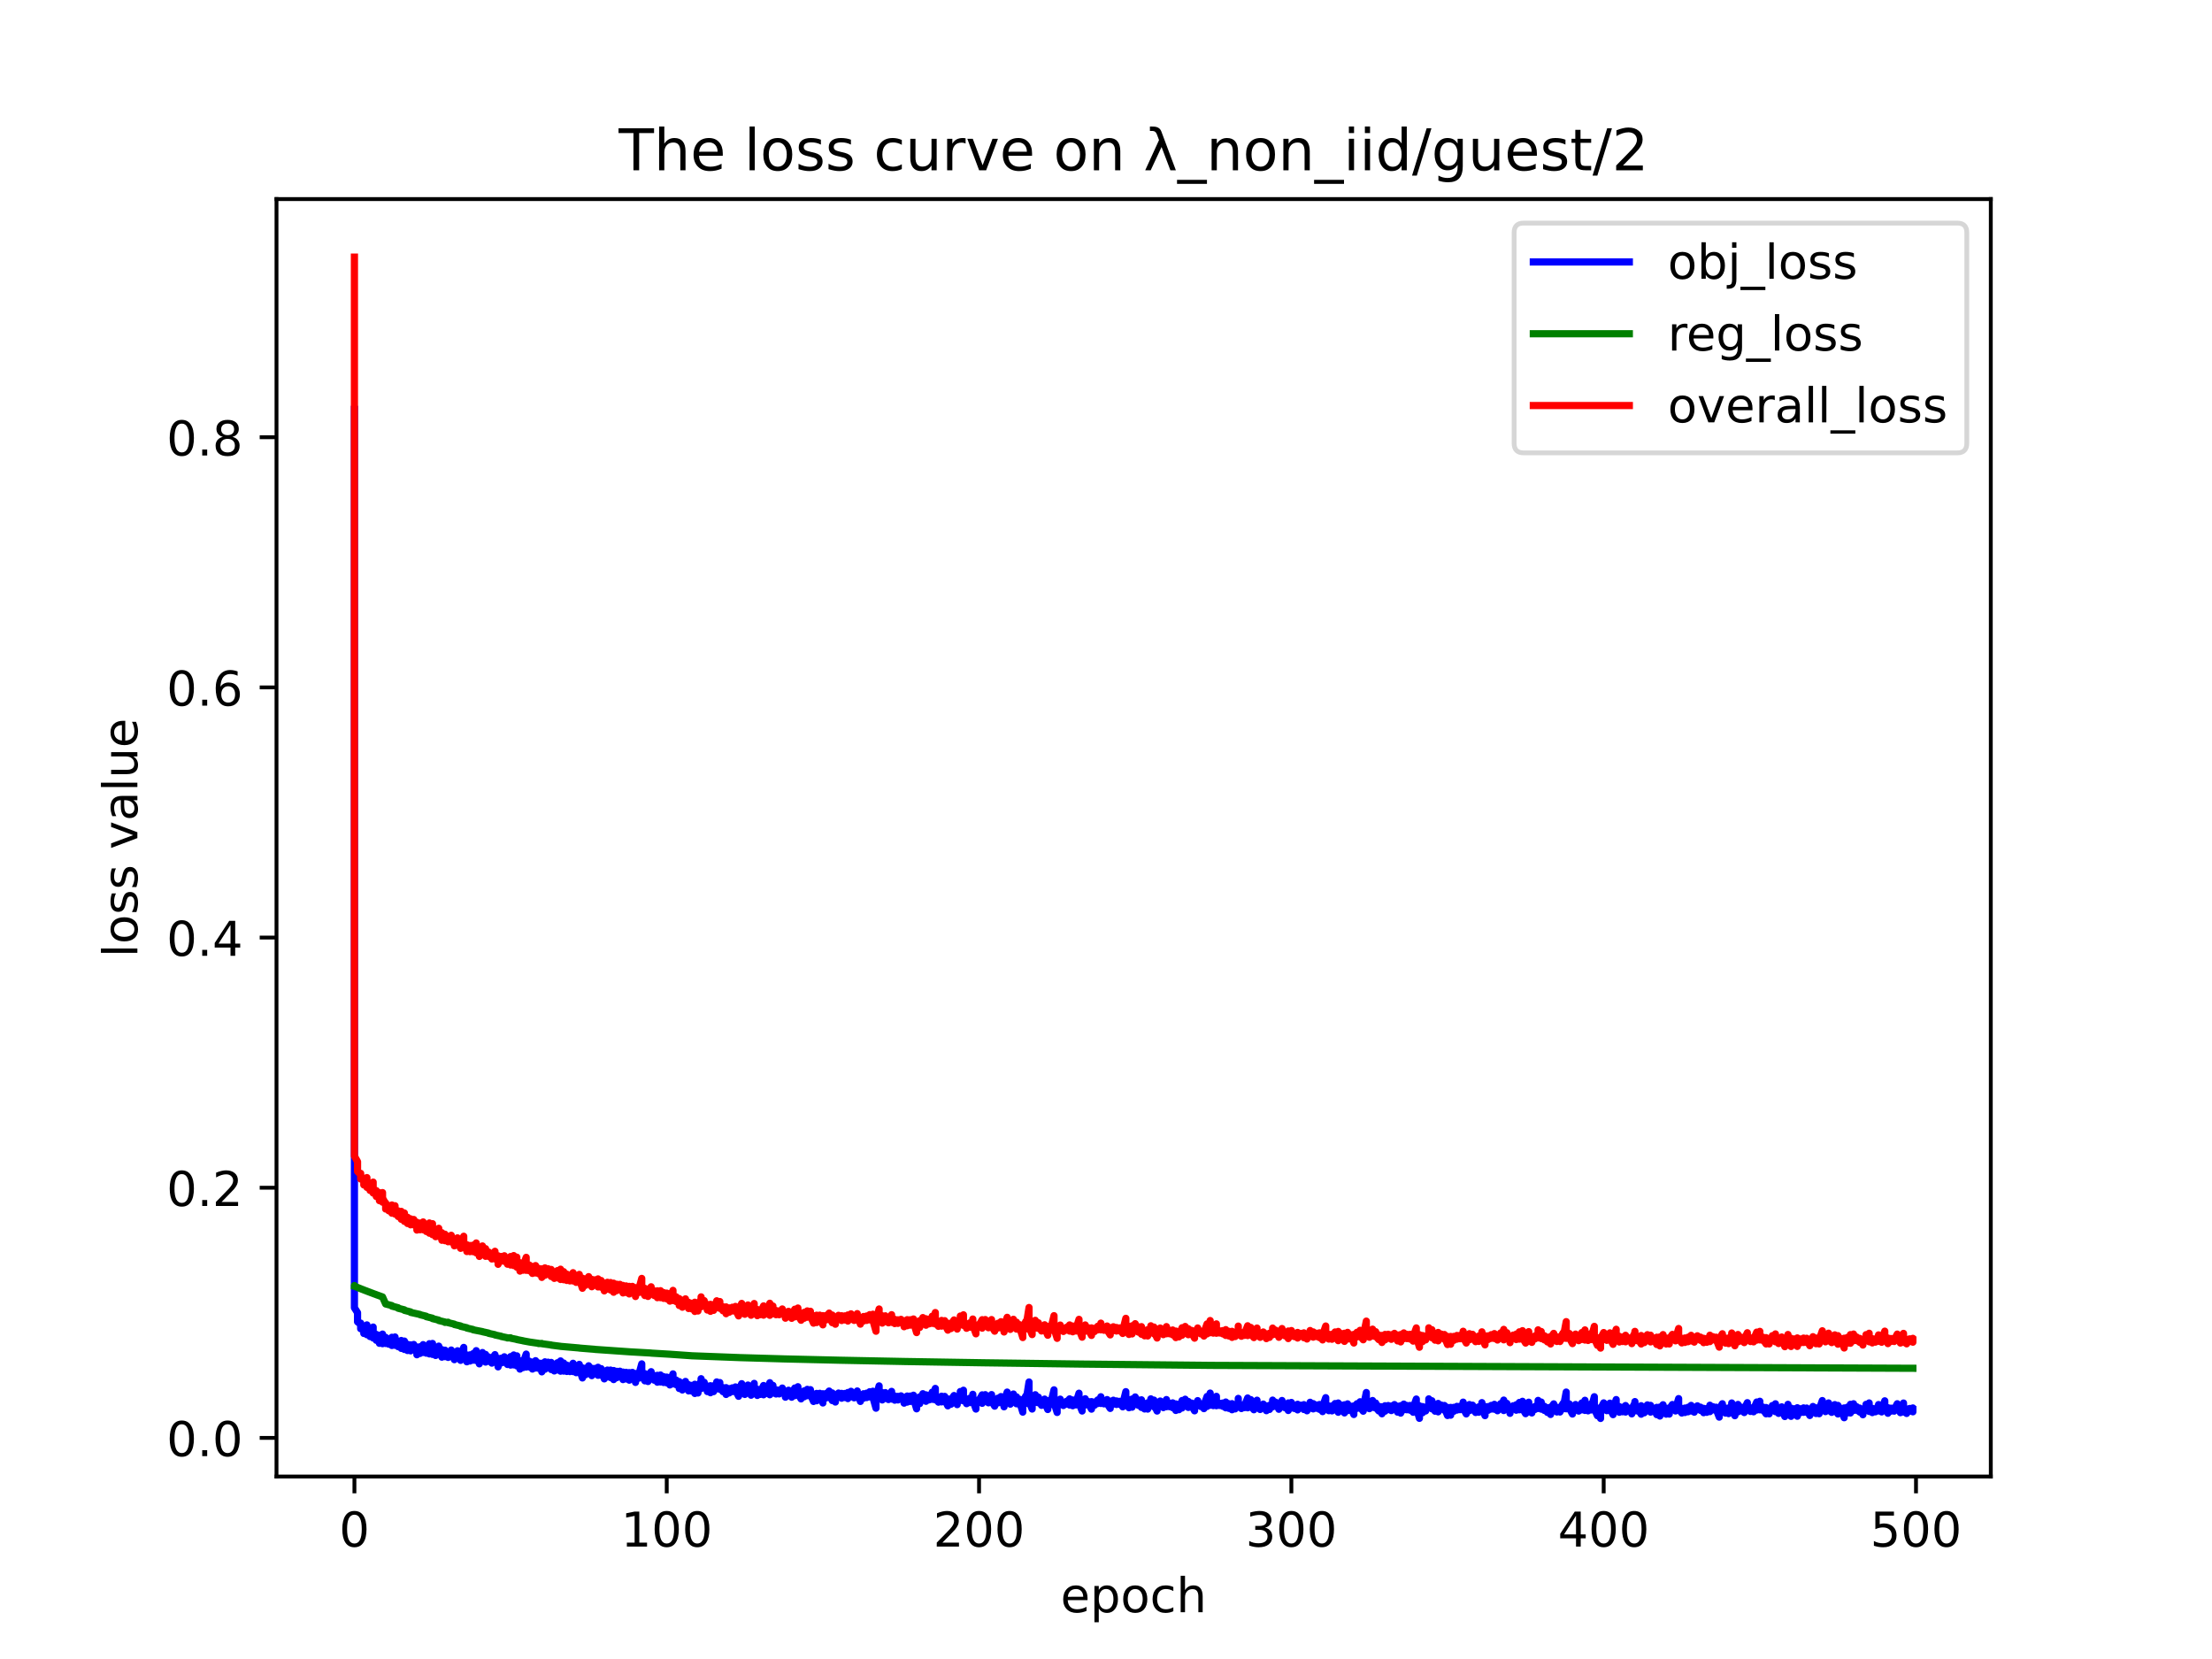 <?xml version="1.0" encoding="utf-8" standalone="no"?>
<!DOCTYPE svg PUBLIC "-//W3C//DTD SVG 1.1//EN"
  "http://www.w3.org/Graphics/SVG/1.1/DTD/svg11.dtd">
<!-- Created with matplotlib (https://matplotlib.org/) -->
<svg height="345.6pt" version="1.1" viewBox="0 0 460.8 345.6" width="460.8pt" xmlns="http://www.w3.org/2000/svg" xmlns:xlink="http://www.w3.org/1999/xlink">
 <defs>
  <style type="text/css">*{stroke-linecap:butt;stroke-linejoin:round;}</style>
 </defs>
 <g id="figure_1">
  <g id="patch_1">
   <path d="M 0 345.6 
L 460.8 345.6 
L 460.8 0 
L 0 0 
z
" style="fill:#ffffff;"/>
  </g>
  <g id="axes_1">
   <g id="patch_2">
    <path d="M 57.6 307.584 
L 414.72 307.584 
L 414.72 41.472 
L 57.6 41.472 
z
" style="fill:#ffffff;"/>
   </g>
   <g id="matplotlib.axis_1">
    <g id="xtick_1">
     <g id="line2d_1">
      <defs>
       <path d="M 0 0 
L 0 3.5 
" id="mae4cc18392" style="stroke:#000000;stroke-width:0.8;"/>
      </defs>
      <g>
       <use style="stroke:#000000;stroke-width:0.8;" x="73.833" xlink:href="#mae4cc18392" y="307.584"/>
      </g>
     </g>
     <g id="text_1">
      <!-- 0 -->
      <g transform="translate(70.651 322.182)scale(0.1 -0.1)">
       <defs>
        <path d="M 31.781 66.406 
Q 24.172 66.406 20.328 58.906 
Q 16.5 51.422 16.5 36.375 
Q 16.5 21.391 20.328 13.891 
Q 24.172 6.391 31.781 6.391 
Q 39.453 6.391 43.281 13.891 
Q 47.125 21.391 47.125 36.375 
Q 47.125 51.422 43.281 58.906 
Q 39.453 66.406 31.781 66.406 
z
M 31.781 74.219 
Q 44.047 74.219 50.516 64.516 
Q 56.984 54.828 56.984 36.375 
Q 56.984 17.969 50.516 8.266 
Q 44.047 -1.422 31.781 -1.422 
Q 19.531 -1.422 13.062 8.266 
Q 6.594 17.969 6.594 36.375 
Q 6.594 54.828 13.062 64.516 
Q 19.531 74.219 31.781 74.219 
z
" id="DejaVuSans-48"/>
       </defs>
       <use xlink:href="#DejaVuSans-48"/>
      </g>
     </g>
    </g>
    <g id="xtick_2">
     <g id="line2d_2">
      <g>
       <use style="stroke:#000000;stroke-width:0.8;" x="138.894" xlink:href="#mae4cc18392" y="307.584"/>
      </g>
     </g>
     <g id="text_2">
      <!-- 100 -->
      <g transform="translate(129.35 322.182)scale(0.1 -0.1)">
       <defs>
        <path d="M 12.406 8.297 
L 28.516 8.297 
L 28.516 63.922 
L 10.984 60.406 
L 10.984 69.391 
L 28.422 72.906 
L 38.281 72.906 
L 38.281 8.297 
L 54.391 8.297 
L 54.391 0 
L 12.406 0 
z
" id="DejaVuSans-49"/>
       </defs>
       <use xlink:href="#DejaVuSans-49"/>
       <use x="63.623" xlink:href="#DejaVuSans-48"/>
       <use x="127.246" xlink:href="#DejaVuSans-48"/>
      </g>
     </g>
    </g>
    <g id="xtick_3">
     <g id="line2d_3">
      <g>
       <use style="stroke:#000000;stroke-width:0.8;" x="203.955" xlink:href="#mae4cc18392" y="307.584"/>
      </g>
     </g>
     <g id="text_3">
      <!-- 200 -->
      <g transform="translate(194.411 322.182)scale(0.1 -0.1)">
       <defs>
        <path d="M 19.188 8.297 
L 53.609 8.297 
L 53.609 0 
L 7.328 0 
L 7.328 8.297 
Q 12.938 14.109 22.625 23.891 
Q 32.328 33.688 34.812 36.531 
Q 39.547 41.844 41.422 45.531 
Q 43.312 49.219 43.312 52.781 
Q 43.312 58.594 39.234 62.25 
Q 35.156 65.922 28.609 65.922 
Q 23.969 65.922 18.812 64.312 
Q 13.672 62.703 7.812 59.422 
L 7.812 69.391 
Q 13.766 71.781 18.938 73 
Q 24.125 74.219 28.422 74.219 
Q 39.75 74.219 46.484 68.547 
Q 53.219 62.891 53.219 53.422 
Q 53.219 48.922 51.531 44.891 
Q 49.859 40.875 45.406 35.406 
Q 44.188 33.984 37.641 27.219 
Q 31.109 20.453 19.188 8.297 
z
" id="DejaVuSans-50"/>
       </defs>
       <use xlink:href="#DejaVuSans-50"/>
       <use x="63.623" xlink:href="#DejaVuSans-48"/>
       <use x="127.246" xlink:href="#DejaVuSans-48"/>
      </g>
     </g>
    </g>
    <g id="xtick_4">
     <g id="line2d_4">
      <g>
       <use style="stroke:#000000;stroke-width:0.8;" x="269.016" xlink:href="#mae4cc18392" y="307.584"/>
      </g>
     </g>
     <g id="text_4">
      <!-- 300 -->
      <g transform="translate(259.472 322.182)scale(0.1 -0.1)">
       <defs>
        <path d="M 40.578 39.312 
Q 47.656 37.797 51.625 33 
Q 55.609 28.219 55.609 21.188 
Q 55.609 10.406 48.188 4.484 
Q 40.766 -1.422 27.094 -1.422 
Q 22.516 -1.422 17.656 -0.516 
Q 12.797 0.391 7.625 2.203 
L 7.625 11.719 
Q 11.719 9.328 16.594 8.109 
Q 21.484 6.891 26.812 6.891 
Q 36.078 6.891 40.938 10.547 
Q 45.797 14.203 45.797 21.188 
Q 45.797 27.641 41.281 31.266 
Q 36.766 34.906 28.719 34.906 
L 20.219 34.906 
L 20.219 43.016 
L 29.109 43.016 
Q 36.375 43.016 40.234 45.922 
Q 44.094 48.828 44.094 54.297 
Q 44.094 59.906 40.109 62.906 
Q 36.141 65.922 28.719 65.922 
Q 24.656 65.922 20.016 65.031 
Q 15.375 64.156 9.812 62.312 
L 9.812 71.094 
Q 15.438 72.656 20.344 73.438 
Q 25.25 74.219 29.594 74.219 
Q 40.828 74.219 47.359 69.109 
Q 53.906 64.016 53.906 55.328 
Q 53.906 49.266 50.438 45.094 
Q 46.969 40.922 40.578 39.312 
z
" id="DejaVuSans-51"/>
       </defs>
       <use xlink:href="#DejaVuSans-51"/>
       <use x="63.623" xlink:href="#DejaVuSans-48"/>
       <use x="127.246" xlink:href="#DejaVuSans-48"/>
      </g>
     </g>
    </g>
    <g id="xtick_5">
     <g id="line2d_5">
      <g>
       <use style="stroke:#000000;stroke-width:0.8;" x="334.077" xlink:href="#mae4cc18392" y="307.584"/>
      </g>
     </g>
     <g id="text_5">
      <!-- 400 -->
      <g transform="translate(324.533 322.182)scale(0.1 -0.1)">
       <defs>
        <path d="M 37.797 64.312 
L 12.891 25.391 
L 37.797 25.391 
z
M 35.203 72.906 
L 47.609 72.906 
L 47.609 25.391 
L 58.016 25.391 
L 58.016 17.188 
L 47.609 17.188 
L 47.609 0 
L 37.797 0 
L 37.797 17.188 
L 4.891 17.188 
L 4.891 26.703 
z
" id="DejaVuSans-52"/>
       </defs>
       <use xlink:href="#DejaVuSans-52"/>
       <use x="63.623" xlink:href="#DejaVuSans-48"/>
       <use x="127.246" xlink:href="#DejaVuSans-48"/>
      </g>
     </g>
    </g>
    <g id="xtick_6">
     <g id="line2d_6">
      <g>
       <use style="stroke:#000000;stroke-width:0.8;" x="399.138" xlink:href="#mae4cc18392" y="307.584"/>
      </g>
     </g>
     <g id="text_6">
      <!-- 500 -->
      <g transform="translate(389.594 322.182)scale(0.1 -0.1)">
       <defs>
        <path d="M 10.797 72.906 
L 49.516 72.906 
L 49.516 64.594 
L 19.828 64.594 
L 19.828 46.734 
Q 21.969 47.469 24.109 47.828 
Q 26.266 48.188 28.422 48.188 
Q 40.625 48.188 47.75 41.5 
Q 54.891 34.812 54.891 23.391 
Q 54.891 11.625 47.562 5.094 
Q 40.234 -1.422 26.906 -1.422 
Q 22.312 -1.422 17.547 -0.641 
Q 12.797 0.141 7.719 1.703 
L 7.719 11.625 
Q 12.109 9.234 16.797 8.062 
Q 21.484 6.891 26.703 6.891 
Q 35.156 6.891 40.078 11.328 
Q 45.016 15.766 45.016 23.391 
Q 45.016 31 40.078 35.438 
Q 35.156 39.891 26.703 39.891 
Q 22.75 39.891 18.812 39.016 
Q 14.891 38.141 10.797 36.281 
z
" id="DejaVuSans-53"/>
       </defs>
       <use xlink:href="#DejaVuSans-53"/>
       <use x="63.623" xlink:href="#DejaVuSans-48"/>
       <use x="127.246" xlink:href="#DejaVuSans-48"/>
      </g>
     </g>
    </g>
    <g id="text_7">
     <!-- epoch -->
     <g transform="translate(220.932 335.861)scale(0.1 -0.1)">
      <defs>
       <path d="M 56.203 29.594 
L 56.203 25.203 
L 14.891 25.203 
Q 15.484 15.922 20.484 11.062 
Q 25.484 6.203 34.422 6.203 
Q 39.594 6.203 44.453 7.469 
Q 49.312 8.734 54.109 11.281 
L 54.109 2.781 
Q 49.266 0.734 44.188 -0.344 
Q 39.109 -1.422 33.891 -1.422 
Q 20.797 -1.422 13.156 6.188 
Q 5.516 13.812 5.516 26.812 
Q 5.516 40.234 12.766 48.109 
Q 20.016 56 32.328 56 
Q 43.359 56 49.781 48.891 
Q 56.203 41.797 56.203 29.594 
z
M 47.219 32.234 
Q 47.125 39.594 43.094 43.984 
Q 39.062 48.391 32.422 48.391 
Q 24.906 48.391 20.391 44.141 
Q 15.875 39.891 15.188 32.172 
z
" id="DejaVuSans-101"/>
       <path d="M 18.109 8.203 
L 18.109 -20.797 
L 9.078 -20.797 
L 9.078 54.688 
L 18.109 54.688 
L 18.109 46.391 
Q 20.953 51.266 25.266 53.625 
Q 29.594 56 35.594 56 
Q 45.562 56 51.781 48.094 
Q 58.016 40.188 58.016 27.297 
Q 58.016 14.406 51.781 6.484 
Q 45.562 -1.422 35.594 -1.422 
Q 29.594 -1.422 25.266 0.953 
Q 20.953 3.328 18.109 8.203 
z
M 48.688 27.297 
Q 48.688 37.203 44.609 42.844 
Q 40.531 48.484 33.406 48.484 
Q 26.266 48.484 22.188 42.844 
Q 18.109 37.203 18.109 27.297 
Q 18.109 17.391 22.188 11.75 
Q 26.266 6.109 33.406 6.109 
Q 40.531 6.109 44.609 11.75 
Q 48.688 17.391 48.688 27.297 
z
" id="DejaVuSans-112"/>
       <path d="M 30.609 48.391 
Q 23.391 48.391 19.188 42.75 
Q 14.984 37.109 14.984 27.297 
Q 14.984 17.484 19.156 11.844 
Q 23.344 6.203 30.609 6.203 
Q 37.797 6.203 41.984 11.859 
Q 46.188 17.531 46.188 27.297 
Q 46.188 37.016 41.984 42.703 
Q 37.797 48.391 30.609 48.391 
z
M 30.609 56 
Q 42.328 56 49.016 48.375 
Q 55.719 40.766 55.719 27.297 
Q 55.719 13.875 49.016 6.219 
Q 42.328 -1.422 30.609 -1.422 
Q 18.844 -1.422 12.172 6.219 
Q 5.516 13.875 5.516 27.297 
Q 5.516 40.766 12.172 48.375 
Q 18.844 56 30.609 56 
z
" id="DejaVuSans-111"/>
       <path d="M 48.781 52.594 
L 48.781 44.188 
Q 44.969 46.297 41.141 47.344 
Q 37.312 48.391 33.406 48.391 
Q 24.656 48.391 19.812 42.844 
Q 14.984 37.312 14.984 27.297 
Q 14.984 17.281 19.812 11.734 
Q 24.656 6.203 33.406 6.203 
Q 37.312 6.203 41.141 7.25 
Q 44.969 8.297 48.781 10.406 
L 48.781 2.094 
Q 45.016 0.344 40.984 -0.531 
Q 36.969 -1.422 32.422 -1.422 
Q 20.062 -1.422 12.781 6.344 
Q 5.516 14.109 5.516 27.297 
Q 5.516 40.672 12.859 48.328 
Q 20.219 56 33.016 56 
Q 37.156 56 41.109 55.141 
Q 45.062 54.297 48.781 52.594 
z
" id="DejaVuSans-99"/>
       <path d="M 54.891 33.016 
L 54.891 0 
L 45.906 0 
L 45.906 32.719 
Q 45.906 40.484 42.875 44.328 
Q 39.844 48.188 33.797 48.188 
Q 26.516 48.188 22.312 43.547 
Q 18.109 38.922 18.109 30.906 
L 18.109 0 
L 9.078 0 
L 9.078 75.984 
L 18.109 75.984 
L 18.109 46.188 
Q 21.344 51.125 25.703 53.562 
Q 30.078 56 35.797 56 
Q 45.219 56 50.047 50.172 
Q 54.891 44.344 54.891 33.016 
z
" id="DejaVuSans-104"/>
      </defs>
      <use xlink:href="#DejaVuSans-101"/>
      <use x="61.523" xlink:href="#DejaVuSans-112"/>
      <use x="125" xlink:href="#DejaVuSans-111"/>
      <use x="186.182" xlink:href="#DejaVuSans-99"/>
      <use x="241.162" xlink:href="#DejaVuSans-104"/>
     </g>
    </g>
   </g>
   <g id="matplotlib.axis_2">
    <g id="ytick_1">
     <g id="line2d_7">
      <defs>
       <path d="M 0 0 
L -3.5 0 
" id="m55f8a833c5" style="stroke:#000000;stroke-width:0.8;"/>
      </defs>
      <g>
       <use style="stroke:#000000;stroke-width:0.8;" x="57.6" xlink:href="#m55f8a833c5" y="299.54"/>
      </g>
     </g>
     <g id="text_8">
      <!-- 0.0 -->
      <g transform="translate(34.697 303.339)scale(0.1 -0.1)">
       <defs>
        <path d="M 10.688 12.406 
L 21 12.406 
L 21 0 
L 10.688 0 
z
" id="DejaVuSans-46"/>
       </defs>
       <use xlink:href="#DejaVuSans-48"/>
       <use x="63.623" xlink:href="#DejaVuSans-46"/>
       <use x="95.41" xlink:href="#DejaVuSans-48"/>
      </g>
     </g>
    </g>
    <g id="ytick_2">
     <g id="line2d_8">
      <g>
       <use style="stroke:#000000;stroke-width:0.8;" x="57.6" xlink:href="#m55f8a833c5" y="247.427"/>
      </g>
     </g>
     <g id="text_9">
      <!-- 0.2 -->
      <g transform="translate(34.697 251.226)scale(0.1 -0.1)">
       <use xlink:href="#DejaVuSans-48"/>
       <use x="63.623" xlink:href="#DejaVuSans-46"/>
       <use x="95.41" xlink:href="#DejaVuSans-50"/>
      </g>
     </g>
    </g>
    <g id="ytick_3">
     <g id="line2d_9">
      <g>
       <use style="stroke:#000000;stroke-width:0.8;" x="57.6" xlink:href="#m55f8a833c5" y="195.313"/>
      </g>
     </g>
     <g id="text_10">
      <!-- 0.4 -->
      <g transform="translate(34.697 199.113)scale(0.1 -0.1)">
       <use xlink:href="#DejaVuSans-48"/>
       <use x="63.623" xlink:href="#DejaVuSans-46"/>
       <use x="95.41" xlink:href="#DejaVuSans-52"/>
      </g>
     </g>
    </g>
    <g id="ytick_4">
     <g id="line2d_10">
      <g>
       <use style="stroke:#000000;stroke-width:0.8;" x="57.6" xlink:href="#m55f8a833c5" y="143.2"/>
      </g>
     </g>
     <g id="text_11">
      <!-- 0.6 -->
      <g transform="translate(34.697 146.999)scale(0.1 -0.1)">
       <defs>
        <path d="M 33.016 40.375 
Q 26.375 40.375 22.484 35.828 
Q 18.609 31.297 18.609 23.391 
Q 18.609 15.531 22.484 10.953 
Q 26.375 6.391 33.016 6.391 
Q 39.656 6.391 43.531 10.953 
Q 47.406 15.531 47.406 23.391 
Q 47.406 31.297 43.531 35.828 
Q 39.656 40.375 33.016 40.375 
z
M 52.594 71.297 
L 52.594 62.312 
Q 48.875 64.062 45.094 64.984 
Q 41.312 65.922 37.594 65.922 
Q 27.828 65.922 22.672 59.328 
Q 17.531 52.734 16.797 39.406 
Q 19.672 43.656 24.016 45.922 
Q 28.375 48.188 33.594 48.188 
Q 44.578 48.188 50.953 41.516 
Q 57.328 34.859 57.328 23.391 
Q 57.328 12.156 50.688 5.359 
Q 44.047 -1.422 33.016 -1.422 
Q 20.359 -1.422 13.672 8.266 
Q 6.984 17.969 6.984 36.375 
Q 6.984 53.656 15.188 63.938 
Q 23.391 74.219 37.203 74.219 
Q 40.922 74.219 44.703 73.484 
Q 48.484 72.75 52.594 71.297 
z
" id="DejaVuSans-54"/>
       </defs>
       <use xlink:href="#DejaVuSans-48"/>
       <use x="63.623" xlink:href="#DejaVuSans-46"/>
       <use x="95.41" xlink:href="#DejaVuSans-54"/>
      </g>
     </g>
    </g>
    <g id="ytick_5">
     <g id="line2d_11">
      <g>
       <use style="stroke:#000000;stroke-width:0.8;" x="57.6" xlink:href="#m55f8a833c5" y="91.087"/>
      </g>
     </g>
     <g id="text_12">
      <!-- 0.8 -->
      <g transform="translate(34.697 94.886)scale(0.1 -0.1)">
       <defs>
        <path d="M 31.781 34.625 
Q 24.75 34.625 20.719 30.859 
Q 16.703 27.094 16.703 20.516 
Q 16.703 13.922 20.719 10.156 
Q 24.75 6.391 31.781 6.391 
Q 38.812 6.391 42.859 10.172 
Q 46.922 13.969 46.922 20.516 
Q 46.922 27.094 42.891 30.859 
Q 38.875 34.625 31.781 34.625 
z
M 21.922 38.812 
Q 15.578 40.375 12.031 44.719 
Q 8.5 49.078 8.5 55.328 
Q 8.5 64.062 14.719 69.141 
Q 20.953 74.219 31.781 74.219 
Q 42.672 74.219 48.875 69.141 
Q 55.078 64.062 55.078 55.328 
Q 55.078 49.078 51.531 44.719 
Q 48 40.375 41.703 38.812 
Q 48.828 37.156 52.797 32.312 
Q 56.781 27.484 56.781 20.516 
Q 56.781 9.906 50.312 4.234 
Q 43.844 -1.422 31.781 -1.422 
Q 19.734 -1.422 13.25 4.234 
Q 6.781 9.906 6.781 20.516 
Q 6.781 27.484 10.781 32.312 
Q 14.797 37.156 21.922 38.812 
z
M 18.312 54.391 
Q 18.312 48.734 21.844 45.562 
Q 25.391 42.391 31.781 42.391 
Q 38.141 42.391 41.719 45.562 
Q 45.312 48.734 45.312 54.391 
Q 45.312 60.062 41.719 63.234 
Q 38.141 66.406 31.781 66.406 
Q 25.391 66.406 21.844 63.234 
Q 18.312 60.062 18.312 54.391 
z
" id="DejaVuSans-56"/>
       </defs>
       <use xlink:href="#DejaVuSans-48"/>
       <use x="63.623" xlink:href="#DejaVuSans-46"/>
       <use x="95.41" xlink:href="#DejaVuSans-56"/>
      </g>
     </g>
    </g>
    <g id="text_13">
     <!-- loss value -->
     <g transform="translate(28.617 199.433)rotate(-90)scale(0.1 -0.1)">
      <defs>
       <path d="M 9.422 75.984 
L 18.406 75.984 
L 18.406 0 
L 9.422 0 
z
" id="DejaVuSans-108"/>
       <path d="M 44.281 53.078 
L 44.281 44.578 
Q 40.484 46.531 36.375 47.5 
Q 32.281 48.484 27.875 48.484 
Q 21.188 48.484 17.844 46.438 
Q 14.5 44.391 14.5 40.281 
Q 14.5 37.156 16.891 35.375 
Q 19.281 33.594 26.516 31.984 
L 29.594 31.297 
Q 39.156 29.25 43.188 25.516 
Q 47.219 21.781 47.219 15.094 
Q 47.219 7.469 41.188 3.016 
Q 35.156 -1.422 24.609 -1.422 
Q 20.219 -1.422 15.453 -0.562 
Q 10.688 0.297 5.422 2 
L 5.422 11.281 
Q 10.406 8.688 15.234 7.391 
Q 20.062 6.109 24.812 6.109 
Q 31.156 6.109 34.562 8.281 
Q 37.984 10.453 37.984 14.406 
Q 37.984 18.062 35.516 20.016 
Q 33.062 21.969 24.703 23.781 
L 21.578 24.516 
Q 13.234 26.266 9.516 29.906 
Q 5.812 33.547 5.812 39.891 
Q 5.812 47.609 11.281 51.797 
Q 16.75 56 26.812 56 
Q 31.781 56 36.172 55.266 
Q 40.578 54.547 44.281 53.078 
z
" id="DejaVuSans-115"/>
       <path id="DejaVuSans-32"/>
       <path d="M 2.984 54.688 
L 12.5 54.688 
L 29.594 8.797 
L 46.688 54.688 
L 56.203 54.688 
L 35.688 0 
L 23.484 0 
z
" id="DejaVuSans-118"/>
       <path d="M 34.281 27.484 
Q 23.391 27.484 19.188 25 
Q 14.984 22.516 14.984 16.5 
Q 14.984 11.719 18.141 8.906 
Q 21.297 6.109 26.703 6.109 
Q 34.188 6.109 38.703 11.406 
Q 43.219 16.703 43.219 25.484 
L 43.219 27.484 
z
M 52.203 31.203 
L 52.203 0 
L 43.219 0 
L 43.219 8.297 
Q 40.141 3.328 35.547 0.953 
Q 30.953 -1.422 24.312 -1.422 
Q 15.922 -1.422 10.953 3.297 
Q 6 8.016 6 15.922 
Q 6 25.141 12.172 29.828 
Q 18.359 34.516 30.609 34.516 
L 43.219 34.516 
L 43.219 35.406 
Q 43.219 41.609 39.141 45 
Q 35.062 48.391 27.688 48.391 
Q 23 48.391 18.547 47.266 
Q 14.109 46.141 10.016 43.891 
L 10.016 52.203 
Q 14.938 54.109 19.578 55.047 
Q 24.219 56 28.609 56 
Q 40.484 56 46.344 49.844 
Q 52.203 43.703 52.203 31.203 
z
" id="DejaVuSans-97"/>
       <path d="M 8.5 21.578 
L 8.5 54.688 
L 17.484 54.688 
L 17.484 21.922 
Q 17.484 14.156 20.5 10.266 
Q 23.531 6.391 29.594 6.391 
Q 36.859 6.391 41.078 11.031 
Q 45.312 15.672 45.312 23.688 
L 45.312 54.688 
L 54.297 54.688 
L 54.297 0 
L 45.312 0 
L 45.312 8.406 
Q 42.047 3.422 37.719 1 
Q 33.406 -1.422 27.688 -1.422 
Q 18.266 -1.422 13.375 4.438 
Q 8.5 10.297 8.5 21.578 
z
M 31.109 56 
z
" id="DejaVuSans-117"/>
      </defs>
      <use xlink:href="#DejaVuSans-108"/>
      <use x="27.783" xlink:href="#DejaVuSans-111"/>
      <use x="88.965" xlink:href="#DejaVuSans-115"/>
      <use x="141.064" xlink:href="#DejaVuSans-115"/>
      <use x="193.164" xlink:href="#DejaVuSans-32"/>
      <use x="224.951" xlink:href="#DejaVuSans-118"/>
      <use x="284.131" xlink:href="#DejaVuSans-97"/>
      <use x="345.41" xlink:href="#DejaVuSans-108"/>
      <use x="373.193" xlink:href="#DejaVuSans-117"/>
      <use x="436.572" xlink:href="#DejaVuSans-101"/>
     </g>
    </g>
   </g>
   <g id="line2d_12">
    <path clip-path="url(#pb935df6a46)" d="M 73.833 85.279 
L 73.833 272.429 
L 74.483 273.458 
L 74.483 275.365 
L 74.483 275.363 
L 75.134 275.874 
L 75.134 275.796 
L 75.134 276.804 
L 75.134 275.621 
L 75.134 276.318 
L 75.785 276.434 
L 75.785 277.785 
L 75.785 276.381 
L 75.785 276.952 
L 76.435 276 
L 76.435 278.046 
L 76.435 277.421 
L 77.086 277.069 
L 77.086 277.141 
L 77.086 278.432 
L 77.086 277.827 
L 77.736 276.447 
L 77.736 278.731 
L 77.736 278.173 
L 78.387 277.975 
L 78.387 279.208 
L 78.387 278.466 
L 79.038 278.725 
L 79.038 279.836 
L 79.038 278.16 
L 79.038 278.751 
L 79.688 277.912 
L 79.688 279.917 
L 79.688 278.941 
L 80.339 278.758 
L 80.339 279.874 
L 80.339 278.597 
L 80.339 279.11 
L 80.989 279.658 
L 80.989 278.92 
L 80.989 280.021 
L 80.989 279.311 
L 81.64 278.58 
L 81.64 280.297 
L 81.64 279.528 
L 82.291 278.516 
L 82.291 280.259 
L 82.291 279.697 
L 82.941 279.364 
L 82.941 280.539 
L 82.941 279.92 
L 83.592 279.247 
L 83.592 279.308 
L 83.592 280.896 
L 83.592 280.125 
L 84.242 279.367 
L 84.242 281.119 
L 84.242 280.236 
L 84.893 280.648 
L 84.893 280.038 
L 84.893 281.341 
L 84.893 280.421 
L 85.544 280.247 
L 85.544 281.406 
L 85.544 280.157 
L 85.544 280.537 
L 86.194 280.545 
L 86.194 280.075 
L 86.194 281.207 
L 86.194 280.666 
L 86.845 281.717 
L 86.845 280.589 
L 86.845 282.221 
L 86.845 280.757 
L 87.496 280.676 
L 87.496 281.948 
L 87.496 280.549 
L 87.496 280.877 
L 88.146 280.571 
L 88.146 280.113 
L 88.146 281.748 
L 88.146 281.007 
L 88.797 280.681 
L 88.797 280.791 
L 88.797 281.892 
L 88.797 280.738 
L 88.797 281.172 
L 89.447 279.916 
L 89.447 282.047 
L 89.447 281.221 
L 90.098 279.865 
L 90.098 282.149 
L 90.098 281.404 
L 90.749 281.089 
L 90.749 282.373 
L 90.749 281.016 
L 90.749 281.511 
L 91.399 280.422 
L 91.399 282.121 
L 91.399 281.597 
L 92.05 281.145 
L 92.05 282.723 
L 92.05 281.711 
L 92.7 281.544 
L 92.7 281.265 
L 92.7 282.617 
L 92.7 281.812 
L 93.351 282.194 
L 93.351 281.649 
L 93.351 282.777 
L 93.351 281.9 
L 94.002 281.79 
L 94.002 281.236 
L 94.002 282.634 
L 94.002 281.96 
L 94.652 281.734 
L 94.652 283.244 
L 94.652 282.093 
L 95.303 281.395 
L 95.303 282.948 
L 95.303 282.145 
L 95.953 282.865 
L 95.953 282.072 
L 95.953 283.388 
L 95.953 282.285 
L 96.604 280.688 
L 96.604 283.079 
L 96.604 282.412 
L 97.255 282.667 
L 97.255 282.263 
L 97.255 283.689 
L 97.255 282.452 
L 97.905 282.561 
L 97.905 282.537 
L 97.905 283.53 
L 97.905 282.238 
L 97.905 282.559 
L 98.556 282.159 
L 98.556 283.354 
L 98.556 281.988 
L 98.556 282.631 
L 99.207 281.363 
L 99.207 283.428 
L 99.207 282.768 
L 99.857 283.249 
L 99.857 282.496 
L 99.857 284.114 
L 99.857 282.823 
L 100.508 281.756 
L 100.508 283.244 
L 100.508 282.926 
L 101.158 282.15 
L 101.158 283.749 
L 101.158 282.983 
L 101.809 282.822 
L 101.809 283.602 
L 101.809 282.687 
L 101.809 283.047 
L 102.46 282.837 
L 102.46 282.92 
L 102.46 283.964 
L 102.46 282.85 
L 102.46 283.16 
L 103.11 282.194 
L 103.11 283.789 
L 103.11 283.218 
L 103.761 283.744 
L 103.761 284.744 
L 103.761 282.966 
L 103.761 283.319 
L 104.411 283.752 
L 104.411 282.948 
L 104.411 283.936 
L 104.411 283.383 
L 105.062 282.921 
L 105.062 283.808 
L 105.062 282.642 
L 105.062 283.465 
L 105.713 283.951 
L 105.713 283.866 
L 105.713 284.246 
L 105.713 283.181 
L 105.713 283.548 
L 106.363 283.445 
L 106.363 282.603 
L 106.363 284.375 
L 106.363 283.657 
L 107.014 282.263 
L 107.014 284.337 
L 107.014 283.689 
L 107.664 282.444 
L 107.664 284.537 
L 107.664 283.769 
L 108.315 284.108 
L 108.315 285.21 
L 108.315 283.465 
L 108.315 283.837 
L 108.966 284.125 
L 108.966 284.9 
L 108.966 283.507 
L 108.966 283.931 
L 109.616 282.081 
L 109.616 284.789 
L 109.616 283.975 
L 110.267 284.383 
L 110.267 284.283 
L 110.267 284.769 
L 110.267 283.559 
L 110.267 284.078 
L 110.918 283.742 
L 110.918 285.201 
L 110.918 284.097 
L 111.568 284.991 
L 111.568 283.453 
L 111.568 284.191 
L 112.219 284.495 
L 112.219 285.057 
L 112.219 283.929 
L 112.219 284.298 
L 112.869 285.392 
L 112.869 283.993 
L 112.869 285.783 
L 112.869 284.387 
L 113.52 283.692 
L 113.52 285.243 
L 113.52 284.441 
L 114.171 283.768 
L 114.171 283.838 
L 114.171 284.8 
L 114.171 284.48 
L 114.821 284.897 
L 114.821 283.817 
L 114.821 285.295 
L 114.821 284.487 
L 115.472 285.374 
L 115.472 285.593 
L 115.472 284.336 
L 115.472 284.592 
L 116.122 283.884 
L 116.122 285.389 
L 116.122 284.692 
L 116.773 283.503 
L 116.773 285.645 
L 116.773 284.736 
L 117.424 283.941 
L 117.424 285.627 
L 117.424 284.831 
L 118.074 284.379 
L 118.074 285.702 
L 118.074 284.876 
L 118.725 284.541 
L 118.725 285.723 
L 118.725 284.955 
L 119.375 283.996 
L 119.375 285.727 
L 119.375 285.046 
L 120.026 285.177 
L 120.026 285.953 
L 120.026 284.49 
L 120.026 285.056 
L 120.677 284.222 
L 120.677 285.505 
L 120.677 285.172 
L 121.327 287.053 
L 121.327 284.947 
L 121.327 285.217 
L 121.978 286.384 
L 121.978 285.023 
L 121.978 285.299 
L 122.629 285.261 
L 122.629 286.09 
L 122.629 284.518 
L 122.629 285.335 
L 123.279 285.917 
L 123.279 285.833 
L 123.279 286.57 
L 123.279 285.025 
L 123.279 285.437 
L 123.93 285.458 
L 123.93 285.07 
L 123.93 285.853 
L 123.93 285.541 
L 124.58 286.502 
L 124.58 284.826 
L 124.58 285.558 
L 125.231 286.43 
L 125.231 285.109 
L 125.231 286.514 
L 125.231 285.639 
L 125.882 286.207 
L 125.882 287.246 
L 125.882 285.594 
L 125.882 285.757 
L 126.532 286.825 
L 126.532 285.408 
L 126.532 285.799 
L 127.183 286.592 
L 127.183 285.412 
L 127.183 286.975 
L 127.183 285.844 
L 127.833 286.626 
L 127.833 287.39 
L 127.833 285.502 
L 127.833 285.951 
L 128.484 286.492 
L 128.484 287.004 
L 128.484 285.67 
L 128.484 285.974 
L 129.135 286.278 
L 129.135 285.645 
L 129.135 286.549 
L 129.135 286.024 
L 129.785 286.611 
L 129.785 287.395 
L 129.785 285.828 
L 129.785 286.13 
L 130.436 287.26 
L 130.436 285.881 
L 130.436 286.203 
L 131.086 287.515 
L 131.086 285.932 
L 131.086 286.275 
L 131.737 285.895 
L 131.737 287.02 
L 131.737 285.892 
L 131.737 286.312 
L 132.388 287.403 
L 132.388 287.981 
L 132.388 286.133 
L 132.388 286.432 
L 133.038 286.227 
L 133.038 286.064 
L 133.038 287.115 
L 133.038 286.493 
L 133.689 284.119 
L 133.689 286.684 
L 133.689 286.541 
L 134.339 287.656 
L 134.339 286.151 
L 134.339 286.559 
L 134.99 287.794 
L 134.99 286.366 
L 134.99 286.624 
L 135.641 285.744 
L 135.641 285.902 
L 135.641 287.169 
L 135.641 286.723 
L 136.291 287.171 
L 136.291 286.539 
L 136.291 287.521 
L 136.291 286.74 
L 136.942 286.503 
L 136.942 287.938 
L 136.942 286.833 
L 137.593 287.286 
L 137.593 286.439 
L 137.593 287.889 
L 137.593 286.908 
L 138.243 287.2 
L 138.243 287.999 
L 138.243 286.782 
L 138.243 286.969 
L 138.894 286.94 
L 138.894 287.002 
L 138.894 288.074 
L 138.894 286.875 
L 138.894 287.038 
L 139.544 288.513 
L 139.544 286.938 
L 139.544 287.998 
L 140.195 286.206 
L 140.195 286.324 
L 140.195 288.294 
L 140.195 288.292 
L 140.846 287.787 
L 140.846 287.488 
L 140.846 288.455 
L 141.496 287.839 
L 141.496 289.251 
L 141.496 287.812 
L 141.496 288.57 
L 142.147 288.64 
L 142.147 289.558 
L 142.147 288.097 
L 142.147 288.7 
L 142.797 288.79 
L 142.797 287.777 
L 142.797 288.974 
L 142.797 288.683 
L 143.448 289.421 
L 143.448 289.753 
L 143.448 288.453 
L 143.448 288.832 
L 144.099 288.959 
L 144.099 289.784 
L 144.099 288.607 
L 144.099 288.908 
L 144.749 290.286 
L 144.749 288.365 
L 144.749 288.91 
L 145.4 288.516 
L 145.4 290.188 
L 145.4 289.004 
L 146.05 287.663 
L 146.05 287.208 
L 146.05 289.279 
L 146.05 289.046 
L 146.701 288.273 
L 146.701 287.962 
L 146.701 289.134 
L 146.701 289.106 
L 147.352 288.794 
L 147.352 289.892 
L 147.352 288.715 
L 147.352 289.143 
L 148.002 290.132 
L 148.002 288.67 
L 148.002 289.192 
L 148.653 288.674 
L 148.653 289.898 
L 148.653 289.276 
L 149.304 289.119 
L 149.304 287.878 
L 149.304 289.328 
L 149.304 289.302 
L 149.954 288.01 
L 149.954 289.421 
L 149.954 289.42 
L 150.605 289.431 
L 150.605 289.058 
L 150.605 289.91 
L 150.605 289.426 
L 151.255 290.188 
L 151.255 290.144 
L 151.255 290.494 
L 151.255 289.069 
L 151.255 289.432 
L 151.906 289.93 
L 151.906 290.179 
L 151.906 289.273 
L 151.906 289.5 
L 152.557 289.89 
L 152.557 289.116 
L 152.557 289.893 
L 152.557 289.525 
L 153.207 288.922 
L 153.207 289.949 
L 153.207 289.593 
L 153.858 290.875 
L 153.858 289.363 
L 153.858 289.639 
L 154.508 288.246 
L 154.508 289.64 
L 154.508 289.637 
L 155.159 290.102 
L 155.159 290.488 
L 155.159 289.228 
L 155.159 289.675 
L 155.81 289.553 
L 155.81 288.528 
L 155.81 290.119 
L 155.81 289.778 
L 156.46 289.982 
L 156.46 289.581 
L 156.46 290.651 
L 156.46 289.782 
L 157.111 288.182 
L 157.111 289.876 
L 157.111 289.876 
L 157.761 289.402 
L 157.761 290.695 
L 157.761 289.899 
L 158.412 290.475 
L 158.412 289.486 
L 158.412 289.944 
L 159.063 288.627 
L 159.063 290.56 
L 159.063 289.936 
L 159.713 289.954 
L 159.713 289.351 
L 159.713 290.284 
L 159.713 289.961 
L 160.364 288.04 
L 160.364 290.554 
L 160.364 289.974 
L 161.015 288.6 
L 161.015 290.209 
L 161.015 290.044 
L 161.665 290.175 
L 161.665 289.51 
L 161.665 290.392 
L 161.665 290.088 
L 162.316 289.935 
L 162.316 290.377 
L 162.316 289.571 
L 162.316 290.184 
L 162.966 289.627 
L 162.966 289.153 
L 162.966 290.219 
L 162.966 290.201 
L 163.617 289.755 
L 163.617 291.061 
L 163.617 290.148 
L 164.268 290.284 
L 164.268 289.609 
L 164.268 290.498 
L 164.268 290.21 
L 164.918 290.32 
L 164.918 291.064 
L 164.918 290.122 
L 164.918 290.339 
L 165.569 289.147 
L 165.569 290.742 
L 165.569 290.283 
L 166.219 288.878 
L 166.219 290.612 
L 166.219 290.332 
L 166.87 291.413 
L 166.87 290.1 
L 166.87 290.341 
L 167.521 289.74 
L 167.521 290.977 
L 167.521 290.4 
L 168.171 289.427 
L 168.171 290.75 
L 168.171 290.47 
L 168.822 289.965 
L 168.822 289.49 
L 168.822 290.608 
L 168.822 290.475 
L 169.472 291.949 
L 169.472 291.728 
L 169.472 290.378 
L 169.472 290.542 
L 170.123 291.248 
L 170.123 291.808 
L 170.123 290.27 
L 170.123 290.551 
L 170.774 290.456 
L 170.774 291.225 
L 170.774 290.249 
L 170.774 290.587 
L 171.424 292.267 
L 171.424 290.343 
L 171.424 290.595 
L 172.075 290.869 
L 172.075 291.224 
L 172.075 290.296 
L 172.075 290.623 
L 172.725 289.779 
L 172.725 290.826 
L 172.725 290.655 
L 173.376 291.768 
L 173.376 290.172 
L 173.376 290.696 
L 174.027 292.071 
L 174.027 291.906 
L 174.027 290.533 
L 174.027 290.688 
L 174.677 290.268 
L 174.677 290.983 
L 174.677 290.195 
L 174.677 290.69 
L 175.328 290.411 
L 175.328 290.453 
L 175.328 291.274 
L 175.328 290.268 
L 175.328 290.777 
L 175.979 291.134 
L 175.979 290.285 
L 175.979 290.786 
L 176.629 290.532 
L 176.629 290.08 
L 176.629 291.35 
L 176.629 290.865 
L 177.28 289.833 
L 177.28 290.976 
L 177.28 290.878 
L 177.93 291.027 
L 177.93 290.433 
L 177.93 291.197 
L 177.93 290.899 
L 178.581 291.112 
L 178.581 289.765 
L 178.581 290.933 
L 179.232 291.742 
L 179.232 290.695 
L 179.232 291.944 
L 179.232 290.974 
L 179.882 290.335 
L 179.882 291.277 
L 179.882 290.898 
L 180.533 290.216 
L 180.533 291.144 
L 180.533 290.951 
L 181.183 290.64 
L 181.183 289.918 
L 181.183 291.001 
L 181.183 290.997 
L 181.834 289.821 
L 181.834 291.261 
L 181.834 291.064 
L 182.485 293.354 
L 182.485 290.841 
L 182.485 291.09 
L 183.135 288.703 
L 183.135 291.169 
L 183.135 291.08 
L 183.786 290.094 
L 183.786 291.633 
L 183.786 291.153 
L 184.436 290.109 
L 184.436 291.33 
L 184.436 291.151 
L 185.087 290.672 
L 185.087 290.703 
L 185.087 291.551 
L 185.087 291.208 
L 185.738 290.824 
L 185.738 289.848 
L 185.738 291.446 
L 185.738 291.172 
L 186.388 291.651 
L 186.388 290.801 
L 186.388 291.684 
L 186.388 291.211 
L 187.039 291.253 
L 187.039 290.887 
L 187.039 291.637 
L 187.039 291.248 
L 187.69 290.778 
L 187.69 291.509 
L 187.69 291.249 
L 188.34 291.475 
L 188.34 292.302 
L 188.34 291.061 
L 188.34 291.265 
L 188.991 292.085 
L 188.991 290.819 
L 188.991 291.329 
L 189.641 291.808 
L 189.641 290.822 
L 189.641 291.945 
L 189.641 291.382 
L 190.292 290.649 
L 190.292 291.491 
L 190.292 291.301 
L 190.943 293.485 
L 190.943 291.176 
L 190.943 291.392 
L 191.593 291.984 
L 191.593 290.984 
L 191.593 292.404 
L 191.593 291.422 
L 192.244 290.731 
L 192.244 290.331 
L 192.244 291.666 
L 192.244 291.425 
L 192.894 290.565 
L 192.894 291.915 
L 192.894 291.456 
L 193.545 290.765 
L 193.545 291.618 
L 193.545 290.649 
L 193.545 291.451 
L 194.196 291.304 
L 194.196 290.006 
L 194.196 291.507 
L 194.196 291.472 
L 194.846 289.232 
L 194.846 291.632 
L 194.846 291.477 
L 195.497 291.164 
L 195.497 292.096 
L 195.497 291.564 
L 196.147 291.263 
L 196.147 292.04 
L 196.147 290.854 
L 196.147 291.483 
L 196.798 291.778 
L 196.798 290.893 
L 196.798 291.851 
L 196.798 291.589 
L 197.449 292.865 
L 197.449 291.422 
L 197.449 291.611 
L 198.099 292.531 
L 198.099 291.503 
L 198.099 291.62 
L 198.75 290.712 
L 198.75 292.15 
L 198.75 291.592 
L 199.401 291.721 
L 199.401 292.61 
L 199.401 291.338 
L 199.401 291.65 
L 200.051 291.753 
L 200.051 289.88 
L 200.051 291.638 
L 200.702 289.612 
L 200.702 291.817 
L 200.702 291.72 
L 201.352 291.668 
L 201.352 292.413 
L 201.352 291.521 
L 201.352 291.705 
L 202.003 291.281 
L 202.003 292.182 
L 202.003 291.661 
L 202.654 291.899 
L 202.654 290.459 
L 202.654 291.746 
L 203.304 293.534 
L 203.304 293.392 
L 203.304 291.722 
L 203.304 291.785 
L 203.955 292.154 
L 203.955 291.54 
L 203.955 291.726 
L 204.605 290.572 
L 204.605 290.788 
L 204.605 292.339 
L 204.605 291.838 
L 205.256 290.877 
L 205.256 290.534 
L 205.256 291.847 
L 205.256 291.833 
L 205.907 291.27 
L 205.907 291.302 
L 205.907 292.233 
L 205.907 291.85 
L 206.557 290.516 
L 206.557 292 
L 206.557 291.854 
L 207.208 292.929 
L 207.208 291.596 
L 207.208 291.839 
L 207.858 291.524 
L 207.858 292.26 
L 207.858 291.271 
L 207.858 291.867 
L 208.509 290.933 
L 208.509 292.21 
L 208.509 291.871 
L 209.16 291.587 
L 209.16 293.063 
L 209.16 291.404 
L 209.16 291.927 
L 209.81 289.998 
L 209.81 292.052 
L 209.81 291.933 
L 210.461 291.225 
L 210.461 292.512 
L 210.461 292.063 
L 211.112 290.979 
L 211.112 290.395 
L 211.112 292.106 
L 211.112 292.019 
L 211.762 291.44 
L 211.762 290.991 
L 211.762 292.435 
L 211.762 291.986 
L 212.413 291.773 
L 212.413 292.615 
L 212.413 291.501 
L 212.413 292.026 
L 213.063 294.175 
L 213.063 291.787 
L 213.063 292.05 
L 213.714 290.774 
L 213.714 292.366 
L 213.714 291.999 
L 214.365 287.892 
L 214.365 292.237 
L 214.365 292.004 
L 215.015 293.531 
L 215.015 291.847 
L 215.015 292.025 
L 215.666 292.137 
L 215.666 290.544 
L 215.666 292.142 
L 215.666 292.077 
L 216.316 292.212 
L 216.316 291.05 
L 216.316 292.131 
L 216.967 292.602 
L 216.967 291.76 
L 216.967 292.76 
L 216.967 292.115 
L 217.618 291.455 
L 217.618 292.617 
L 217.618 292.129 
L 218.268 293.627 
L 218.268 291.774 
L 218.268 292.166 
L 218.919 292.494 
L 218.919 291.872 
L 218.919 292.611 
L 218.919 292.195 
L 219.569 289.528 
L 219.569 292.168 
L 219.569 292.16 
L 220.22 294.244 
L 220.22 291.803 
L 220.22 292.164 
L 220.871 291.47 
L 220.871 292.488 
L 220.871 292.272 
L 221.521 292.794 
L 221.521 292.588 
L 221.521 292.137 
L 221.521 292.223 
L 222.172 292.211 
L 222.172 292.509 
L 222.172 291.921 
L 222.172 292.209 
L 222.822 291.412 
L 222.822 292.699 
L 222.822 292.275 
L 223.473 291.636 
L 223.473 292.842 
L 223.473 292.21 
L 224.124 292.389 
L 224.124 292.669 
L 224.124 291.903 
L 224.124 292.27 
L 224.774 290.23 
L 224.774 292.43 
L 224.774 292.295 
L 225.425 293.941 
L 225.425 291.871 
L 225.425 292.276 
L 226.076 292.24 
L 226.076 291.385 
L 226.076 292.691 
L 226.076 292.31 
L 226.726 291.972 
L 226.726 292.075 
L 226.726 292.556 
L 226.726 291.994 
L 226.726 292.375 
L 227.377 293.552 
L 227.377 291.978 
L 227.377 292.342 
L 228.027 292.349 
L 228.027 292.058 
L 228.027 292.732 
L 228.027 292.349 
L 228.678 292.382 
L 228.678 291.627 
L 228.678 292.336 
L 229.329 291.422 
L 229.329 290.967 
L 229.329 292.366 
L 229.329 292.331 
L 229.979 291.845 
L 229.979 292.448 
L 229.979 292.417 
L 230.63 291.555 
L 230.63 291.575 
L 230.63 292.497 
L 230.63 292.389 
L 231.28 293.399 
L 231.28 291.888 
L 231.28 292.474 
L 231.931 292.444 
L 231.931 291.69 
L 231.931 292.521 
L 231.931 292.417 
L 232.582 291.837 
L 232.582 292.578 
L 232.582 292.465 
L 233.232 292.22 
L 233.232 291.92 
L 233.232 292.551 
L 233.232 292.45 
L 233.883 292.93 
L 233.883 292.356 
L 233.883 293.069 
L 233.883 292.464 
L 234.533 289.906 
L 234.533 292.448 
L 234.533 292.443 
L 235.184 291.566 
L 235.184 293.259 
L 235.184 292.513 
L 235.835 293.144 
L 235.835 291.444 
L 235.835 292.576 
L 236.485 291.009 
L 236.485 292.537 
L 237.136 291.64 
L 237.136 292.756 
L 237.136 292.525 
L 237.787 292.144 
L 237.787 291.607 
L 237.787 293.199 
L 237.787 292.575 
L 238.437 293.514 
L 238.437 292.36 
L 238.437 292.59 
L 239.088 293.539 
L 239.088 292.231 
L 239.088 292.569 
L 239.738 292.13 
L 239.738 292.136 
L 239.738 291.409 
L 239.738 292.72 
L 239.738 292.557 
L 240.389 291.666 
L 240.389 291.737 
L 240.389 293.079 
L 240.389 292.588 
L 241.04 293.948 
L 241.04 292.32 
L 241.04 292.616 
L 241.69 292.095 
L 241.69 291.857 
L 241.69 292.67 
L 241.69 292.558 
L 242.341 293.101 
L 242.341 292.132 
L 242.341 293.23 
L 242.341 292.682 
L 242.991 291.554 
L 242.991 291.77 
L 242.991 293.042 
L 242.991 292.66 
L 243.642 292.629 
L 243.642 292.652 
L 243.642 293.041 
L 243.642 292.301 
L 243.642 292.646 
L 244.293 293.113 
L 244.293 292.24 
L 244.293 293.261 
L 244.293 292.636 
L 244.943 292.674 
L 244.943 293.823 
L 244.943 292.456 
L 244.943 292.694 
L 245.594 293.359 
L 245.594 293.668 
L 245.594 292.494 
L 245.594 292.643 
L 246.244 293.315 
L 246.244 291.755 
L 246.244 292.696 
L 246.895 291.483 
L 246.895 292.912 
L 246.895 292.72 
L 247.546 292.215 
L 247.546 293.2 
L 247.546 291.946 
L 247.546 292.691 
L 248.196 292.785 
L 248.196 292.276 
L 248.196 293.126 
L 248.196 292.732 
L 248.847 293.901 
L 248.847 292.382 
L 248.847 292.695 
L 249.498 292.151 
L 249.498 291.776 
L 249.498 292.803 
L 249.498 292.779 
L 250.148 292.883 
L 250.148 292.432 
L 250.148 293.004 
L 250.148 292.735 
L 250.799 292.579 
L 250.799 292.653 
L 250.799 293.447 
L 250.799 292.56 
L 250.799 292.746 
L 251.449 290.912 
L 251.449 292.989 
L 251.449 292.727 
L 252.1 290.201 
L 252.1 292.744 
L 252.1 292.741 
L 252.751 291.165 
L 252.751 292.814 
L 252.751 292.813 
L 253.401 291.696 
L 253.401 290.884 
L 253.401 292.836 
L 253.401 292.832 
L 254.052 292.411 
L 254.052 292.782 
L 254.052 292.321 
L 254.052 292.775 
L 254.702 292.279 
L 254.702 292.944 
L 254.702 292.813 
L 255.353 293.277 
L 255.353 292.067 
L 255.353 292.799 
L 256.004 292.569 
L 256.004 293.391 
L 256.004 292.414 
L 256.004 292.815 
L 256.654 292.985 
L 256.654 293.677 
L 256.654 292.407 
L 256.654 292.797 
L 257.305 293.496 
L 257.305 292.679 
L 257.305 293.498 
L 257.305 292.849 
L 257.955 292.216 
L 257.955 291.312 
L 257.955 292.863 
L 257.955 292.848 
L 258.606 293.424 
L 258.606 292.659 
L 258.606 292.914 
L 259.257 292.625 
L 259.257 293.231 
L 259.257 292.578 
L 259.257 292.854 
L 259.907 291.227 
L 259.907 293.27 
L 259.907 292.833 
L 260.558 291.567 
L 260.558 293.17 
L 260.558 292.867 
L 261.208 293.676 
L 261.208 292.45 
L 261.208 292.838 
L 261.859 292.356 
L 261.859 291.687 
L 261.859 292.9 
L 261.859 292.889 
L 262.51 293.623 
L 262.51 292.755 
L 262.51 292.947 
L 263.16 293.365 
L 263.16 292.493 
L 263.16 292.944 
L 263.811 293.543 
L 263.811 293.873 
L 263.811 292.868 
L 263.811 292.953 
L 264.462 293.614 
L 264.462 292.749 
L 264.462 292.921 
L 265.112 293.008 
L 265.112 291.667 
L 265.112 293.06 
L 265.112 292.923 
L 265.763 292.104 
L 265.763 292.964 
L 265.763 292.886 
L 266.413 293.358 
L 266.413 292.75 
L 266.413 293.578 
L 266.413 292.965 
L 267.064 292.621 
L 267.064 291.747 
L 267.064 293.113 
L 267.064 292.945 
L 267.715 293.157 
L 267.715 292.618 
L 267.715 293.274 
L 267.715 292.964 
L 268.365 292.254 
L 268.365 293.829 
L 268.365 292.985 
L 269.016 292.155 
L 269.016 293.324 
L 269.016 292.962 
L 269.666 292.702 
L 269.666 292.916 
L 269.666 293.418 
L 269.666 292.832 
L 269.666 293.023 
L 270.317 292.538 
L 270.317 292.639 
L 270.317 293.707 
L 270.317 293.029 
L 270.968 293.188 
L 270.968 292.727 
L 270.968 293.255 
L 270.968 293.003 
L 271.618 292.61 
L 271.618 293.627 
L 271.618 292.981 
L 272.269 293.763 
L 272.269 292.971 
L 272.269 293.895 
L 272.269 293.038 
L 272.919 292.733 
L 272.919 292.118 
L 272.919 293.383 
L 272.919 292.996 
L 273.57 292.623 
L 273.57 292.4 
L 273.57 293.5 
L 273.57 293.07 
L 274.221 293.129 
L 274.221 292.67 
L 274.221 293.366 
L 274.221 293.027 
L 274.871 293.311 
L 274.871 292.584 
L 274.871 293.592 
L 274.871 293.079 
L 275.522 293.695 
L 275.522 294.066 
L 275.522 292.765 
L 275.522 293.012 
L 276.173 291.16 
L 276.173 293.25 
L 276.173 293.047 
L 276.823 293.642 
L 276.823 292.882 
L 276.823 293.876 
L 276.823 293.056 
L 277.474 293.73 
L 277.474 293.912 
L 277.474 292.874 
L 277.474 293.051 
L 278.124 293.127 
L 278.124 292.387 
L 278.124 293.464 
L 278.124 293.126 
L 278.775 294.198 
L 278.775 292.27 
L 278.775 293.091 
L 279.426 292.707 
L 279.426 293.37 
L 279.426 293.083 
L 280.076 294.336 
L 280.076 292.64 
L 280.076 293.096 
L 280.727 292.449 
L 280.727 293.856 
L 280.727 293.068 
L 281.377 293.759 
L 281.377 292.938 
L 281.377 293.82 
L 281.377 293.131 
L 282.028 294.666 
L 282.028 292.869 
L 282.028 293.114 
L 282.679 292.576 
L 282.679 292.428 
L 282.679 293.393 
L 282.679 293.092 
L 283.329 292.012 
L 283.329 293.379 
L 283.329 293.13 
L 283.98 293.979 
L 283.98 292.807 
L 283.98 293.218 
L 284.63 290.085 
L 284.63 290.362 
L 284.63 293.126 
L 284.63 293.125 
L 285.281 293.448 
L 285.281 292.865 
L 285.281 293.163 
L 285.932 291.752 
L 285.932 293.14 
L 285.932 293.139 
L 286.582 293.293 
L 286.582 292.276 
L 286.582 293.178 
L 287.233 293.932 
L 287.233 293.799 
L 287.233 292.951 
L 287.233 293.212 
L 287.884 294.517 
L 287.884 293.048 
L 287.884 293.202 
L 288.534 293.976 
L 288.534 292.837 
L 288.534 293.198 
L 289.185 292.963 
L 289.185 292.797 
L 289.185 293.645 
L 289.185 293.157 
L 289.835 293.56 
L 289.835 292.885 
L 289.835 293.85 
L 289.835 293.206 
L 290.486 293.475 
L 290.486 292.598 
L 290.486 293.212 
L 291.137 294.065 
L 291.137 292.925 
L 291.137 294.172 
L 291.137 293.176 
L 291.787 294.379 
L 291.787 292.836 
L 291.787 293.222 
L 292.438 292.497 
L 292.438 293.703 
L 292.438 293.197 
L 293.088 292.786 
L 293.088 293.68 
L 293.088 293.239 
L 293.739 293.075 
L 293.739 293.77 
L 293.739 292.784 
L 293.739 293.251 
L 294.39 294.199 
L 294.39 292.915 
L 294.39 293.25 
L 295.04 291.445 
L 295.04 293.309 
L 295.04 293.27 
L 295.691 295.468 
L 295.691 292.849 
L 295.691 293.248 
L 296.341 294.3 
L 296.341 293.018 
L 296.341 293.256 
L 296.992 293.767 
L 296.992 293.145 
L 296.992 293.932 
L 296.992 293.245 
L 297.643 292.695 
L 297.643 291.409 
L 297.643 293.24 
L 297.643 293.216 
L 298.293 291.799 
L 298.293 293.487 
L 298.293 293.267 
L 298.944 293.116 
L 298.944 293.977 
L 298.944 292.966 
L 298.944 293.242 
L 299.595 294.111 
L 299.595 292.362 
L 299.595 293.278 
L 300.245 293.198 
L 300.245 293.554 
L 300.245 292.704 
L 300.245 293.237 
L 300.896 292.967 
L 300.896 292.783 
L 300.896 293.792 
L 300.896 293.278 
L 301.546 294.877 
L 301.546 293.181 
L 301.546 293.296 
L 302.197 294.811 
L 302.197 293.187 
L 302.197 293.324 
L 302.848 294.002 
L 302.848 293.172 
L 302.848 293.288 
L 303.498 293.751 
L 303.498 292.972 
L 303.498 293.314 
L 304.149 293.216 
L 304.149 292.941 
L 304.149 293.66 
L 304.149 293.303 
L 304.799 293.193 
L 304.799 292.09 
L 304.799 293.617 
L 304.799 293.352 
L 305.45 294.543 
L 305.45 292.903 
L 305.45 293.285 
L 306.101 292.59 
L 306.101 293.868 
L 306.101 293.365 
L 306.751 293.021 
L 306.751 293.526 
L 306.751 292.718 
L 306.751 293.35 
L 307.402 294.248 
L 307.402 294.178 
L 307.402 293.212 
L 307.402 293.316 
L 308.052 294.193 
L 308.052 293.072 
L 308.052 293.33 
L 308.703 293.541 
L 308.703 292.192 
L 308.703 293.553 
L 308.703 293.347 
L 309.354 294.906 
L 309.354 292.99 
L 309.354 293.361 
L 310.004 293.321 
L 310.004 293.429 
L 310.004 293.792 
L 310.004 293.019 
L 310.004 293.358 
L 310.655 292.941 
L 310.655 292.771 
L 310.655 293.545 
L 310.655 293.383 
L 311.305 292.547 
L 311.305 293.574 
L 311.305 293.387 
L 311.956 293.128 
L 311.956 293.888 
L 311.956 293.348 
L 312.607 292.404 
L 312.607 293.419 
L 312.607 293.357 
L 313.257 291.663 
L 313.257 293.842 
L 313.257 293.372 
L 313.908 292.551 
L 313.908 292.349 
L 313.908 293.363 
L 313.908 293.341 
L 314.559 293.891 
L 314.559 294.425 
L 314.559 293.204 
L 314.559 293.376 
L 315.209 292.849 
L 315.209 293.528 
L 315.209 293.409 
L 315.86 292.637 
L 315.86 293.775 
L 315.86 293.381 
L 316.51 292.155 
L 316.51 293.684 
L 316.51 293.385 
L 317.161 293.23 
L 317.161 291.916 
L 317.161 293.711 
L 317.161 293.405 
L 317.812 294.495 
L 317.812 292.952 
L 317.812 293.372 
L 318.462 292.107 
L 318.462 294.134 
L 318.462 293.443 
L 319.113 294.223 
L 319.113 293.198 
L 319.113 294.343 
L 319.113 293.393 
L 319.763 293.477 
L 319.763 292.985 
L 319.763 293.622 
L 319.763 293.364 
L 320.414 292.43 
L 320.414 291.728 
L 320.414 293.412 
L 320.414 293.394 
L 321.065 292.074 
L 321.065 293.551 
L 321.065 293.378 
L 321.715 292.942 
L 321.715 293.815 
L 321.715 293.413 
L 322.366 294.242 
L 322.366 293.249 
L 322.366 293.421 
L 323.016 294.662 
L 323.016 293.124 
L 323.016 293.415 
L 323.667 292.451 
L 323.667 293.861 
L 323.667 293.445 
L 324.318 293.771 
L 324.318 294.136 
L 324.318 293.155 
L 324.318 293.382 
L 324.968 294.032 
L 324.968 294.148 
L 324.968 293.178 
L 324.968 293.444 
L 325.619 292.346 
L 325.619 293.508 
L 325.619 293.433 
L 326.27 289.994 
L 326.27 293.477 
L 326.27 293.417 
L 326.92 292.983 
L 326.92 292.463 
L 326.92 293.504 
L 326.92 293.363 
L 327.571 294.568 
L 327.571 293.245 
L 327.571 293.43 
L 328.221 293.014 
L 328.221 292.584 
L 328.221 293.789 
L 328.221 293.476 
L 328.872 293.953 
L 328.872 293.909 
L 328.872 293.228 
L 328.872 293.454 
L 329.523 293.221 
L 329.523 292.262 
L 329.523 293.7 
L 329.523 293.459 
L 330.173 291.706 
L 330.173 293.823 
L 330.173 293.416 
L 330.824 293.905 
L 330.824 292.61 
L 330.824 293.482 
L 331.474 292.417 
L 331.474 293.721 
L 331.474 293.406 
L 332.125 290.959 
L 332.125 293.7 
L 332.125 293.477 
L 332.776 294.923 
L 332.776 294.861 
L 332.776 293.319 
L 332.776 293.497 
L 333.426 295.488 
L 333.426 293.36 
L 333.426 293.478 
L 334.077 292.243 
L 334.077 293.717 
L 334.077 293.42 
L 334.727 293.579 
L 334.727 293.563 
L 334.727 293.868 
L 334.727 293.133 
L 334.727 293.465 
L 335.378 292.645 
L 335.378 292.301 
L 335.378 293.816 
L 335.378 293.444 
L 336.029 294.698 
L 336.029 293.099 
L 336.029 293.51 
L 336.679 291.552 
L 336.679 293.936 
L 336.679 293.526 
L 337.33 294.157 
L 337.33 293.012 
L 337.33 294.201 
L 337.33 293.477 
L 337.981 294.097 
L 337.981 293.176 
L 337.981 293.471 
L 338.631 292.798 
L 338.631 294.159 
L 338.631 293.515 
L 339.282 293.886 
L 339.282 293.806 
L 339.282 293.341 
L 339.282 293.897 
L 339.282 293.507 
L 339.932 294.207 
L 339.932 293.378 
L 339.932 294.536 
L 339.932 293.497 
L 340.583 292.272 
L 340.583 291.976 
L 340.583 293.91 
L 340.583 293.477 
L 341.234 293.435 
L 341.234 293.977 
L 341.234 293.168 
L 341.234 293.533 
L 341.884 294.605 
L 341.884 292.838 
L 341.884 293.507 
L 342.535 293.764 
L 342.535 294.313 
L 342.535 293.293 
L 342.535 293.489 
L 343.185 292.663 
L 343.185 292.737 
L 343.185 293.509 
L 343.185 293.506 
L 343.836 294.168 
L 343.836 292.761 
L 343.836 293.498 
L 344.487 293.391 
L 344.487 293.912 
L 344.487 293.352 
L 344.487 293.471 
L 345.137 294.7 
L 345.137 294.481 
L 345.137 293.181 
L 345.137 293.476 
L 345.788 294.988 
L 345.788 293.116 
L 345.788 293.527 
L 346.438 292.817 
L 346.438 292.63 
L 346.438 293.523 
L 346.438 293.518 
L 347.089 294.592 
L 347.089 293.355 
L 347.089 293.504 
L 347.74 294.58 
L 347.74 293.288 
L 347.74 293.525 
L 348.39 292.587 
L 348.39 292.718 
L 348.39 293.535 
L 348.39 293.511 
L 349.041 292.721 
L 349.041 292.872 
L 349.041 293.932 
L 349.041 293.516 
L 349.691 291.354 
L 349.691 293.629 
L 349.691 293.514 
L 350.342 294.359 
L 350.342 293.39 
L 350.342 293.534 
L 350.993 293.445 
L 350.993 294.254 
L 350.993 293.324 
L 350.993 293.516 
L 351.643 293.395 
L 351.643 293.162 
L 351.643 294.1 
L 351.643 293.505 
L 352.294 292.769 
L 352.294 293.943 
L 352.294 293.537 
L 352.945 294.181 
L 352.945 293.419 
L 352.945 293.508 
L 353.595 293.437 
L 353.595 292.861 
L 353.595 293.514 
L 353.595 293.507 
L 354.246 293.235 
L 354.246 293.816 
L 354.246 293.141 
L 354.246 293.559 
L 354.896 293.85 
L 354.896 294.291 
L 354.896 293.379 
L 354.896 293.544 
L 355.547 294.211 
L 355.547 294.207 
L 355.547 293.427 
L 355.547 293.535 
L 356.198 293.313 
L 356.198 292.732 
L 356.198 294.071 
L 356.198 293.555 
L 356.848 293.416 
L 356.848 293.043 
L 356.848 293.702 
L 356.848 293.566 
L 357.499 293.145 
L 357.499 293.872 
L 357.499 293.539 
L 358.149 295.214 
L 358.149 293.207 
L 358.149 293.528 
L 358.8 292.423 
L 358.8 294.093 
L 358.8 293.536 
L 359.451 294.376 
L 359.451 293.318 
L 359.451 293.542 
L 360.101 294.482 
L 360.101 293.451 
L 360.101 293.543 
L 360.752 292.693 
L 360.752 292.261 
L 360.752 293.693 
L 360.752 293.582 
L 361.402 294.918 
L 361.402 294.649 
L 361.402 293.325 
L 361.402 293.543 
L 362.053 292.571 
L 362.053 294.121 
L 362.053 293.551 
L 362.704 293.329 
L 362.704 293.131 
L 362.704 293.926 
L 362.704 293.556 
L 363.354 294.256 
L 363.354 293.305 
L 363.354 294.261 
L 363.354 293.541 
L 364.005 292.2 
L 364.005 293.679 
L 364.005 293.551 
L 364.656 293.967 
L 364.656 293.263 
L 364.656 294.034 
L 364.656 293.571 
L 365.306 293.87 
L 365.306 293.306 
L 365.306 294.101 
L 365.306 293.564 
L 365.957 292.067 
L 365.957 293.737 
L 365.957 293.574 
L 366.607 292.621 
L 366.607 291.906 
L 366.607 293.694 
L 366.607 293.554 
L 367.258 293.315 
L 367.258 293.819 
L 367.258 293.118 
L 367.258 293.58 
L 367.909 294.528 
L 367.909 293.208 
L 367.909 293.529 
L 368.559 294.267 
L 368.559 294.526 
L 368.559 293.43 
L 368.559 293.59 
L 369.21 293.244 
L 369.21 292.802 
L 369.21 293.611 
L 369.21 293.517 
L 369.86 292.434 
L 369.86 294.077 
L 369.86 293.586 
L 370.511 293.642 
L 370.511 294.435 
L 370.511 293.37 
L 370.511 293.578 
L 371.162 293.07 
L 371.162 293.649 
L 371.162 293.598 
L 371.812 295.089 
L 371.812 293.573 
L 371.812 293.614 
L 372.463 293.202 
L 372.463 292.548 
L 372.463 293.797 
L 372.463 293.561 
L 373.113 295.052 
L 373.113 293.327 
L 373.113 293.581 
L 373.764 294.303 
L 373.764 293.469 
L 373.764 293.597 
L 374.415 295.03 
L 374.415 293.26 
L 374.415 293.585 
L 375.065 293.626 
L 375.065 294.278 
L 375.065 293.471 
L 375.065 293.568 
L 375.716 294.131 
L 375.716 293.291 
L 375.716 294.214 
L 375.716 293.543 
L 376.367 294.025 
L 376.367 293.324 
L 376.367 294.218 
L 376.367 293.628 
L 377.017 294.874 
L 377.017 293.575 
L 377.017 293.627 
L 377.668 293.808 
L 377.668 294.249 
L 377.668 292.994 
L 377.668 293.581 
L 378.318 294.467 
L 378.318 293.276 
L 378.318 293.605 
L 378.969 294.505 
L 378.969 294.366 
L 378.969 293.316 
L 378.969 293.62 
L 379.62 291.762 
L 379.62 293.753 
L 379.62 293.611 
L 380.27 293.59 
L 380.27 293.602 
L 380.27 294.067 
L 380.27 293.354 
L 380.27 293.607 
L 380.921 293.871 
L 380.921 292.259 
L 380.921 293.634 
L 381.571 294.221 
L 381.571 293.406 
L 381.571 293.554 
L 382.222 293.03 
L 382.222 292.607 
L 382.222 293.589 
L 382.222 293.572 
L 382.873 294.555 
L 382.873 292.77 
L 382.873 293.616 
L 383.523 294.097 
L 383.523 293.363 
L 383.523 293.602 
L 384.174 295.338 
L 384.174 293.3 
L 384.174 293.604 
L 384.824 294.355 
L 384.824 293.146 
L 384.824 293.601 
L 385.475 294.354 
L 385.475 292.545 
L 385.475 293.604 
L 386.126 292.428 
L 386.126 292.704 
L 386.126 293.839 
L 386.126 293.612 
L 386.776 293.484 
L 386.776 293.051 
L 386.776 293.793 
L 386.776 293.615 
L 387.427 294.162 
L 387.427 293.328 
L 387.427 293.589 
L 388.078 294.529 
L 388.078 293.531 
L 388.078 294.716 
L 388.078 293.658 
L 388.728 293.603 
L 388.728 292.555 
L 388.728 293.607 
L 388.728 293.594 
L 389.379 292.259 
L 389.379 294.036 
L 389.379 293.6 
L 390.029 294.271 
L 390.029 294.17 
L 390.029 293.384 
L 390.029 294.216 
L 390.029 293.668 
L 390.68 293.457 
L 390.68 294.105 
L 390.68 293.635 
L 391.331 292.837 
L 391.331 292.599 
L 391.331 293.93 
L 391.331 293.617 
L 391.981 294.129 
L 391.981 293.171 
L 391.981 293.579 
L 392.632 291.817 
L 392.632 292.059 
L 392.632 293.643 
L 392.632 293.641 
L 393.282 294.047 
L 393.282 293.245 
L 393.282 294.411 
L 393.282 293.658 
L 393.933 293.845 
L 393.933 293.346 
L 393.933 293.97 
L 393.933 293.625 
L 394.584 293.299 
L 394.584 293.969 
L 394.584 293.655 
L 395.234 292.425 
L 395.234 293.711 
L 395.234 293.636 
L 395.885 293.971 
L 395.885 294.286 
L 395.885 293.049 
L 395.885 293.615 
L 396.535 292.274 
L 396.535 294.155 
L 396.535 293.615 
L 397.186 293.95 
L 397.186 294.449 
L 397.186 293.541 
L 397.186 293.626 
L 397.837 293.409 
L 397.837 293.976 
L 397.837 293.572 
L 398.487 293.302 
L 398.487 294.106 
L 398.487 293.646 
" style="fill:none;stroke:#0000ff;stroke-linecap:square;stroke-width:1.5;"/>
   </g>
   <g id="line2d_13">
    <path clip-path="url(#pb935df6a46)" d="M 73.833 267.829 
L 73.833 267.802 
L 73.833 267.944 
L 74.483 268.195 
L 74.483 268.213 
L 75.134 268.457 
L 75.134 268.472 
L 75.785 268.713 
L 75.785 268.725 
L 76.435 268.964 
L 76.435 268.975 
L 77.086 269.212 
L 77.086 269.222 
L 77.736 269.457 
L 77.736 269.465 
L 78.387 269.699 
L 78.387 269.706 
L 79.038 269.938 
L 79.038 269.943 
L 79.688 270.174 
L 79.688 270.179 
L 80.339 271.641 
L 81.64 271.977 
L 81.64 272.089 
L 82.941 272.424 
L 82.941 272.532 
L 84.242 272.863 
L 84.242 272.967 
L 85.544 273.296 
L 85.544 273.395 
L 87.496 273.826 
L 87.496 273.876 
L 88.797 274.195 
L 88.797 274.287 
L 90.098 274.602 
L 90.098 274.692 
L 91.399 275.005 
L 91.399 275.09 
L 92.7 275.399 
L 92.7 275.482 
L 93.351 275.442 
L 93.351 275.538 
L 94.652 275.843 
L 94.652 275.919 
L 95.953 276.22 
L 95.953 276.294 
L 97.255 276.591 
L 97.255 276.661 
L 98.556 276.956 
L 98.556 277.021 
L 100.508 277.399 
L 100.508 277.423 
L 101.809 277.707 
L 101.809 277.763 
L 103.11 278.04 
L 103.11 278.094 
L 104.411 278.368 
L 104.411 278.415 
L 105.713 278.683 
L 105.713 278.724 
L 106.363 278.69 
L 106.363 278.765 
L 107.664 279.024 
L 107.664 279.054 
L 108.966 279.306 
L 108.966 279.322 
L 110.267 279.558 
L 110.267 279.563 
L 112.219 279.845 
L 112.219 279.89 
L 112.869 279.864 
L 112.869 279.918 
L 114.821 280.183 
L 114.821 280.213 
L 116.773 280.462 
L 116.773 280.471 
L 120.677 280.81 
L 120.677 280.826 
L 123.93 281.09 
L 123.93 281.104 
L 127.833 281.373 
L 127.833 281.374 
L 131.086 281.601 
L 131.086 281.602 
L 135.641 281.863 
L 135.641 281.877 
L 139.544 282.111 
L 144.099 282.431 
L 144.099 282.434 
L 153.858 282.804 
L 153.858 282.807 
L 162.966 283.072 
L 162.966 283.076 
L 174.677 283.352 
L 174.677 283.353 
L 188.34 283.623 
L 188.34 283.624 
L 204.605 283.887 
L 204.605 283.888 
L 225.425 284.163 
L 225.425 284.163 
L 252.1 284.431 
L 252.1 284.433 
L 398.487 285.037 
L 398.487 285.037 
" style="fill:none;stroke:#008000;stroke-linecap:square;stroke-width:1.5;"/>
   </g>
   <g id="line2d_14">
    <path clip-path="url(#pb935df6a46)" d="M 73.833 53.568 
L 73.833 240.833 
L 74.483 242 
L 74.483 244.038 
L 74.483 244.036 
L 75.134 244.678 
L 75.134 244.6 
L 75.134 245.609 
L 75.134 244.428 
L 75.134 245.249 
L 75.785 245.493 
L 75.785 246.845 
L 75.785 245.444 
L 75.785 246.138 
L 76.435 245.312 
L 76.435 247.358 
L 76.435 246.856 
L 77.086 246.628 
L 77.086 246.7 
L 77.086 247.992 
L 77.086 247.509 
L 77.736 246.252 
L 77.736 248.536 
L 77.736 248.098 
L 78.387 248.021 
L 78.387 249.254 
L 78.387 248.632 
L 79.038 249.011 
L 79.038 250.121 
L 79.038 248.448 
L 79.038 249.155 
L 79.688 248.434 
L 79.688 250.439 
L 79.688 249.58 
L 80.339 250.747 
L 80.339 251.863 
L 80.339 250.59 
L 80.339 251.211 
L 80.989 251.871 
L 80.989 251.136 
L 80.989 252.235 
L 80.989 251.636 
L 81.64 251.018 
L 81.64 252.735 
L 81.64 252.077 
L 82.291 251.177 
L 82.291 252.92 
L 82.291 252.468 
L 82.941 252.246 
L 82.941 253.422 
L 82.941 252.912 
L 83.592 252.348 
L 83.592 252.41 
L 83.592 253.998 
L 83.592 253.335 
L 84.242 252.686 
L 84.242 254.438 
L 84.242 253.663 
L 84.893 254.184 
L 84.893 253.574 
L 84.893 254.877 
L 84.893 254.063 
L 85.544 253.996 
L 85.544 255.155 
L 85.544 253.909 
L 85.544 254.393 
L 86.194 254.507 
L 86.194 254.04 
L 86.194 255.169 
L 86.194 254.734 
L 86.845 255.741 
L 86.845 254.617 
L 86.845 256.247 
L 86.845 254.886 
L 87.496 254.909 
L 87.496 256.181 
L 87.496 254.784 
L 87.496 255.213 
L 88.146 255.011 
L 88.146 254.552 
L 88.146 256.188 
L 88.146 255.55 
L 88.797 255.326 
L 88.797 255.436 
L 88.797 256.538 
L 88.797 255.383 
L 88.797 255.919 
L 89.447 254.765 
L 89.447 256.897 
L 89.447 256.172 
L 90.098 254.916 
L 90.098 257.202 
L 90.098 256.556 
L 90.749 256.341 
L 90.749 257.626 
L 90.749 256.271 
L 90.749 256.862 
L 91.399 255.873 
L 91.399 257.573 
L 91.399 257.147 
L 92.05 256.794 
L 92.05 258.373 
L 92.05 257.457 
L 92.7 257.388 
L 92.7 257.11 
L 92.7 258.462 
L 92.7 257.754 
L 93.351 258.096 
L 93.351 257.554 
L 93.351 258.68 
L 93.351 257.897 
L 94.002 257.885 
L 94.002 257.33 
L 94.002 258.729 
L 94.002 258.15 
L 94.652 258.019 
L 94.652 259.529 
L 94.652 258.472 
L 95.303 257.868 
L 95.303 259.422 
L 95.303 258.713 
L 95.953 259.526 
L 95.953 258.739 
L 95.953 260.05 
L 95.953 259.039 
L 96.604 257.534 
L 96.604 259.927 
L 96.604 259.351 
L 97.255 259.697 
L 97.255 259.3 
L 97.255 260.72 
L 97.255 259.573 
L 97.905 259.773 
L 97.905 259.75 
L 97.905 260.743 
L 97.905 259.453 
L 97.905 259.862 
L 98.556 259.551 
L 98.556 260.747 
L 98.556 259.382 
L 98.556 260.113 
L 99.207 258.933 
L 99.207 260.998 
L 99.207 260.426 
L 99.857 260.871 
L 99.857 260.12 
L 99.857 261.736 
L 99.857 260.532 
L 100.508 259.552 
L 100.508 261.04 
L 100.508 260.809 
L 101.158 260.119 
L 101.158 261.719 
L 101.158 261.037 
L 101.809 260.96 
L 101.809 261.741 
L 101.809 260.827 
L 101.809 261.27 
L 102.46 261.142 
L 102.46 261.226 
L 102.46 262.27 
L 102.46 261.163 
L 102.46 261.55 
L 103.11 260.667 
L 103.11 262.263 
L 103.11 261.773 
L 103.761 262.379 
L 103.761 263.379 
L 103.761 261.603 
L 103.761 262.034 
L 104.411 262.546 
L 104.411 261.745 
L 104.411 262.731 
L 104.411 262.258 
L 105.062 261.874 
L 105.062 262.762 
L 105.062 261.597 
L 105.062 262.495 
L 105.713 263.06 
L 105.713 262.975 
L 105.713 263.355 
L 105.713 262.291 
L 105.713 262.732 
L 106.363 262.595 
L 106.363 261.754 
L 106.363 263.526 
L 106.363 262.882 
L 107.014 261.562 
L 107.014 263.636 
L 107.014 263.061 
L 107.664 261.889 
L 107.664 263.983 
L 107.664 263.283 
L 108.315 263.693 
L 108.315 264.795 
L 108.315 263.052 
L 108.315 263.489 
L 108.966 263.844 
L 108.966 264.619 
L 108.966 263.227 
L 108.966 263.713 
L 109.616 261.926 
L 109.616 264.634 
L 109.616 263.88 
L 110.267 264.347 
L 110.267 264.247 
L 110.267 264.733 
L 110.267 263.524 
L 110.267 264.101 
L 110.918 263.822 
L 110.918 265.281 
L 110.918 264.233 
L 111.568 265.182 
L 111.568 263.643 
L 111.568 264.436 
L 112.219 264.793 
L 112.219 265.355 
L 112.219 264.228 
L 112.219 264.649 
L 112.869 265.716 
L 112.869 264.319 
L 112.869 266.107 
L 112.869 264.766 
L 113.52 264.122 
L 113.52 265.673 
L 113.52 264.921 
L 114.171 264.297 
L 114.171 264.367 
L 114.171 265.329 
L 114.171 265.06 
L 114.821 265.525 
L 114.821 264.446 
L 114.821 265.922 
L 114.821 265.161 
L 115.472 266.094 
L 115.472 266.312 
L 115.472 265.059 
L 115.472 265.357 
L 116.122 264.693 
L 116.122 266.199 
L 116.122 265.543 
L 116.773 264.395 
L 116.773 266.537 
L 116.773 265.667 
L 117.424 264.91 
L 117.424 266.596 
L 117.424 265.838 
L 118.074 265.422 
L 118.074 266.745 
L 118.074 265.952 
L 118.725 265.65 
L 118.725 266.832 
L 118.725 266.096 
L 119.375 265.121 
L 119.375 266.851 
L 119.375 266.205 
L 120.026 266.37 
L 120.026 267.146 
L 120.026 265.683 
L 120.026 266.28 
L 120.677 265.48 
L 120.677 266.763 
L 120.677 266.459 
L 121.327 268.37 
L 121.327 266.265 
L 121.327 266.562 
L 121.978 267.757 
L 121.978 266.396 
L 121.978 266.7 
L 122.629 266.689 
L 122.629 267.519 
L 122.629 265.947 
L 122.629 266.792 
L 123.279 267.401 
L 123.279 267.317 
L 123.279 268.054 
L 123.279 266.51 
L 123.279 266.948 
L 123.93 266.994 
L 123.93 266.607 
L 123.93 267.39 
L 123.93 267.105 
L 124.58 268.092 
L 124.58 266.417 
L 124.58 267.173 
L 125.231 268.071 
L 125.231 266.751 
L 125.231 268.155 
L 125.231 267.305 
L 125.882 267.871 
L 125.882 268.911 
L 125.882 267.26 
L 125.882 267.448 
L 126.532 268.54 
L 126.532 267.123 
L 126.532 267.537 
L 127.183 268.355 
L 127.183 267.175 
L 127.183 268.738 
L 127.183 267.63 
L 127.833 268.436 
L 127.833 269.2 
L 127.833 267.312 
L 127.833 267.785 
L 128.484 268.349 
L 128.484 268.861 
L 128.484 267.529 
L 128.484 267.854 
L 129.135 268.182 
L 129.135 267.55 
L 129.135 268.453 
L 129.135 267.95 
L 129.785 268.561 
L 129.785 269.344 
L 129.785 267.779 
L 129.785 268.105 
L 130.436 269.256 
L 130.436 267.878 
L 130.436 268.221 
L 131.086 269.556 
L 131.086 267.974 
L 131.086 268.337 
L 131.737 267.979 
L 131.737 269.104 
L 131.737 267.977 
L 131.737 268.417 
L 132.388 269.512 
L 132.388 270.089 
L 132.388 268.241 
L 132.388 268.562 
L 133.038 268.379 
L 133.038 268.216 
L 133.038 269.267 
L 133.038 268.667 
L 133.689 266.314 
L 133.689 268.879 
L 133.689 268.755 
L 134.339 269.89 
L 134.339 268.386 
L 134.339 268.814 
L 134.99 270.07 
L 134.99 268.642 
L 134.99 268.92 
L 135.641 268.06 
L 135.641 268.218 
L 135.641 269.485 
L 135.641 269.06 
L 136.291 269.529 
L 136.291 268.899 
L 136.291 269.88 
L 136.291 269.118 
L 136.942 268.897 
L 136.942 270.333 
L 136.942 269.248 
L 137.593 269.721 
L 137.593 268.875 
L 137.593 270.324 
L 137.593 269.363 
L 138.243 269.675 
L 138.243 270.475 
L 138.243 269.258 
L 138.243 269.464 
L 138.894 269.441 
L 138.894 269.503 
L 138.894 270.575 
L 138.894 269.377 
L 138.894 269.558 
L 139.544 271.052 
L 139.544 269.478 
L 139.544 270.57 
L 140.195 268.808 
L 140.195 268.925 
L 140.195 270.924 
L 140.195 270.922 
L 140.846 270.444 
L 140.846 270.144 
L 140.846 271.138 
L 141.496 270.547 
L 141.496 271.959 
L 141.496 270.521 
L 141.496 271.302 
L 142.147 271.395 
L 142.147 272.314 
L 142.147 270.853 
L 142.147 271.477 
L 142.797 271.589 
L 142.797 270.576 
L 142.797 271.774 
L 142.797 271.502 
L 143.448 272.259 
L 143.448 272.591 
L 143.448 271.293 
L 143.448 271.691 
L 144.099 271.836 
L 144.099 272.661 
L 144.099 271.485 
L 144.099 271.802 
L 144.749 273.198 
L 144.749 271.277 
L 144.749 271.838 
L 145.4 271.434 
L 145.4 273.106 
L 145.4 271.94 
L 146.05 270.615 
L 146.05 270.16 
L 146.05 272.232 
L 146.05 272.015 
L 146.701 271.258 
L 146.701 270.947 
L 146.701 272.12 
L 146.701 272.106 
L 147.352 271.809 
L 147.352 272.907 
L 147.352 271.73 
L 147.352 272.173 
L 148.002 273.176 
L 148.002 271.715 
L 148.002 272.251 
L 148.653 271.746 
L 148.653 272.97 
L 148.653 272.362 
L 149.304 272.218 
L 149.304 270.977 
L 149.304 272.427 
L 149.304 272.414 
L 149.954 271.135 
L 149.954 272.558 
L 149.954 272.558 
L 150.605 272.582 
L 150.605 272.209 
L 150.605 273.061 
L 150.605 272.59 
L 151.255 273.364 
L 151.255 273.32 
L 151.255 273.67 
L 151.255 272.247 
L 151.255 272.62 
L 151.906 273.113 
L 151.906 273.362 
L 151.906 272.458 
L 151.906 272.695 
L 152.557 273.098 
L 152.557 272.323 
L 152.557 273.1 
L 152.557 272.744 
L 153.207 272.153 
L 153.207 273.18 
L 153.207 272.837 
L 153.858 274.13 
L 153.858 272.619 
L 153.858 272.905 
L 154.508 271.524 
L 154.508 272.928 
L 154.508 272.925 
L 155.159 273.4 
L 155.159 273.787 
L 155.159 272.527 
L 155.159 272.985 
L 155.81 272.875 
L 155.81 271.849 
L 155.81 273.44 
L 155.81 273.11 
L 156.46 273.324 
L 156.46 272.923 
L 156.46 273.993 
L 156.46 273.135 
L 157.111 271.546 
L 157.111 273.25 
L 157.111 273.249 
L 157.761 272.785 
L 157.761 274.078 
L 157.761 273.293 
L 158.412 273.866 
L 158.412 272.877 
L 158.412 273.346 
L 159.063 272.039 
L 159.063 273.972 
L 159.063 273.359 
L 159.713 273.387 
L 159.713 272.783 
L 159.713 273.716 
L 159.713 273.404 
L 160.364 271.492 
L 160.364 274.006 
L 160.364 273.434 
L 161.015 272.07 
L 161.015 273.679 
L 161.015 273.524 
L 161.665 273.665 
L 161.665 273 
L 161.665 273.882 
L 161.665 273.588 
L 162.316 273.444 
L 162.316 273.886 
L 162.316 273.08 
L 162.316 273.702 
L 162.966 273.154 
L 162.966 272.679 
L 162.966 273.754 
L 162.966 273.737 
L 163.617 273.3 
L 163.617 274.606 
L 163.617 273.702 
L 164.268 273.846 
L 164.268 273.172 
L 164.268 274.06 
L 164.268 273.781 
L 164.918 273.889 
L 164.918 274.632 
L 164.918 273.691 
L 164.918 273.918 
L 165.569 272.734 
L 165.569 274.329 
L 165.569 273.879 
L 166.219 272.484 
L 166.219 274.218 
L 166.219 273.946 
L 166.87 275.036 
L 166.87 273.723 
L 166.87 273.973 
L 167.521 273.38 
L 167.521 274.617 
L 167.521 274.048 
L 168.171 273.082 
L 168.171 274.406 
L 168.171 274.134 
L 168.822 273.637 
L 168.822 273.163 
L 168.822 274.28 
L 168.822 274.156 
L 169.472 275.639 
L 169.472 275.417 
L 169.472 274.068 
L 169.472 274.24 
L 170.123 274.953 
L 170.123 275.513 
L 170.123 273.976 
L 170.123 274.265 
L 170.774 274.178 
L 170.774 274.947 
L 170.774 273.971 
L 170.774 274.316 
L 171.424 275.995 
L 171.424 274.072 
L 171.424 274.331 
L 172.075 274.613 
L 172.075 274.968 
L 172.075 274.04 
L 172.075 274.375 
L 172.725 273.539 
L 172.725 274.586 
L 172.725 274.423 
L 173.376 275.543 
L 173.376 273.947 
L 173.376 274.479 
L 174.027 275.862 
L 174.027 275.696 
L 174.027 274.325 
L 174.027 274.486 
L 174.677 274.074 
L 174.677 274.789 
L 174.677 274.002 
L 174.677 274.504 
L 175.328 274.232 
L 175.328 274.274 
L 175.328 275.095 
L 175.328 274.09 
L 175.328 274.605 
L 175.979 274.969 
L 175.979 274.121 
L 175.979 274.63 
L 176.629 274.382 
L 176.629 273.93 
L 176.629 275.201 
L 176.629 274.723 
L 177.28 273.698 
L 177.28 274.842 
L 177.28 274.751 
L 177.93 274.897 
L 177.93 274.303 
L 177.93 275.067 
L 177.93 274.778 
L 178.581 274.998 
L 178.581 273.65 
L 178.581 274.826 
L 179.232 275.642 
L 179.232 274.595 
L 179.232 275.844 
L 179.232 274.881 
L 179.882 274.25 
L 179.882 275.191 
L 179.882 274.819 
L 180.533 274.144 
L 180.533 275.072 
L 180.533 274.886 
L 181.183 274.582 
L 181.183 273.86 
L 181.183 274.949 
L 181.183 274.946 
L 181.834 273.777 
L 181.834 275.216 
L 181.834 275.026 
L 182.485 277.323 
L 182.485 274.811 
L 182.485 275.065 
L 183.135 272.685 
L 183.135 275.152 
L 183.135 275.069 
L 183.786 274.09 
L 183.786 275.628 
L 183.786 275.155 
L 184.436 274.11 
L 184.436 275.331 
L 184.436 275.159 
L 185.087 274.687 
L 185.087 274.718 
L 185.087 275.566 
L 185.087 275.229 
L 185.738 274.851 
L 185.738 273.875 
L 185.738 275.473 
L 185.738 275.205 
L 186.388 275.69 
L 186.388 274.84 
L 186.388 275.723 
L 186.388 275.257 
L 187.039 275.306 
L 187.039 274.94 
L 187.039 275.69 
L 187.039 275.308 
L 187.69 274.843 
L 187.69 275.574 
L 187.69 275.321 
L 188.34 275.553 
L 188.34 276.38 
L 188.34 275.14 
L 188.34 275.349 
L 188.991 276.175 
L 188.991 274.91 
L 188.991 275.426 
L 189.641 275.911 
L 189.641 274.924 
L 189.641 276.048 
L 189.641 275.492 
L 190.292 274.765 
L 190.292 275.607 
L 190.292 275.422 
L 190.943 277.605 
L 190.943 275.296 
L 190.943 275.518 
L 191.593 276.117 
L 191.593 275.117 
L 191.593 276.536 
L 191.593 275.561 
L 192.244 274.876 
L 192.244 274.475 
L 192.244 275.81 
L 192.244 275.576 
L 192.894 274.722 
L 192.894 276.072 
L 192.894 275.619 
L 193.545 274.934 
L 193.545 275.787 
L 193.545 274.818 
L 193.545 275.626 
L 194.196 275.484 
L 194.196 274.186 
L 194.196 275.687 
L 194.196 275.658 
L 194.846 273.424 
L 194.846 275.824 
L 194.846 275.675 
L 195.497 275.367 
L 195.497 276.3 
L 195.497 275.773 
L 196.147 275.477 
L 196.147 276.254 
L 196.147 275.068 
L 196.147 275.704 
L 196.798 276.004 
L 196.798 275.119 
L 196.798 276.077 
L 196.798 275.821 
L 197.449 277.094 
L 197.449 275.652 
L 197.449 275.847 
L 198.099 276.773 
L 198.099 275.746 
L 198.099 275.868 
L 198.75 274.965 
L 198.75 276.403 
L 198.75 275.851 
L 199.401 275.986 
L 199.401 276.874 
L 199.401 275.603 
L 199.401 275.92 
L 200.051 276.029 
L 200.051 274.155 
L 200.051 275.918 
L 200.702 273.898 
L 200.702 276.102 
L 200.702 276.011 
L 201.352 275.964 
L 201.352 276.71 
L 201.352 275.818 
L 201.352 276.007 
L 202.003 275.587 
L 202.003 276.489 
L 202.003 275.973 
L 202.654 276.216 
L 202.654 274.776 
L 202.654 276.068 
L 203.304 277.862 
L 203.304 277.72 
L 203.304 276.05 
L 203.304 276.118 
L 203.955 276.486 
L 203.955 275.872 
L 203.955 276.064 
L 204.605 274.915 
L 204.605 275.131 
L 204.605 276.682 
L 204.605 276.186 
L 205.256 275.23 
L 205.256 274.887 
L 205.256 276.204 
L 205.256 276.191 
L 205.907 275.633 
L 205.907 275.665 
L 205.907 276.596 
L 205.907 276.219 
L 206.557 274.89 
L 206.557 276.374 
L 206.557 276.233 
L 207.208 277.312 
L 207.208 275.979 
L 207.208 276.227 
L 207.858 275.917 
L 207.858 276.653 
L 207.858 275.664 
L 207.858 276.265 
L 208.509 275.336 
L 208.509 276.612 
L 208.509 276.278 
L 209.16 275.999 
L 209.16 277.476 
L 209.16 275.816 
L 209.16 276.344 
L 209.81 274.42 
L 209.81 276.473 
L 209.81 276.359 
L 210.461 275.65 
L 210.461 276.937 
L 210.461 276.494 
L 211.112 275.415 
L 211.112 274.831 
L 211.112 276.542 
L 211.112 276.46 
L 211.762 275.885 
L 211.762 275.436 
L 211.762 276.88 
L 211.762 276.436 
L 212.413 276.228 
L 212.413 277.07 
L 212.413 275.955 
L 212.413 276.486 
L 213.063 278.639 
L 213.063 276.252 
L 213.063 276.518 
L 213.714 275.248 
L 213.714 276.84 
L 213.714 276.477 
L 214.365 272.375 
L 214.365 276.72 
L 214.365 276.491 
L 215.015 278.022 
L 215.015 276.339 
L 215.015 276.521 
L 215.666 276.638 
L 215.666 275.045 
L 215.666 276.642 
L 215.666 276.582 
L 216.316 276.721 
L 216.316 275.559 
L 216.316 276.645 
L 216.967 277.115 
L 216.967 276.273 
L 216.967 277.273 
L 216.967 276.633 
L 217.618 275.977 
L 217.618 277.14 
L 217.618 276.657 
L 218.268 278.158 
L 218.268 276.306 
L 218.268 276.701 
L 218.919 277.034 
L 218.919 276.413 
L 218.919 277.151 
L 218.919 276.739 
L 219.569 274.077 
L 219.569 276.721 
L 219.569 276.714 
L 220.22 278.802 
L 220.22 276.361 
L 220.22 276.726 
L 220.871 276.036 
L 220.871 277.055 
L 220.871 276.843 
L 221.521 277.369 
L 221.521 277.163 
L 221.521 276.712 
L 221.521 276.802 
L 222.172 276.794 
L 222.172 277.092 
L 222.172 276.504 
L 222.172 276.797 
L 222.822 276.004 
L 222.822 277.291 
L 222.822 276.871 
L 223.473 276.23 
L 223.473 277.437 
L 223.473 276.809 
L 224.124 276.993 
L 224.124 277.273 
L 224.124 276.507 
L 224.124 276.878 
L 224.774 274.841 
L 224.774 277.041 
L 224.774 276.91 
L 225.425 278.561 
L 225.425 276.491 
L 225.425 276.9 
L 226.076 276.868 
L 226.076 276.012 
L 226.076 277.318 
L 226.076 276.941 
L 226.726 276.608 
L 226.726 276.711 
L 226.726 277.192 
L 226.726 276.63 
L 226.726 277.015 
L 227.377 278.196 
L 227.377 276.622 
L 227.377 276.99 
L 228.027 277 
L 228.027 276.71 
L 228.027 277.384 
L 228.027 277.004 
L 228.678 277.042 
L 228.678 276.287 
L 228.678 276.999 
L 229.329 276.089 
L 229.329 275.634 
L 229.329 277.033 
L 229.329 277.002 
L 229.979 276.515 
L 229.979 277.118 
L 229.979 277.091 
L 230.63 276.232 
L 230.63 276.252 
L 230.63 277.175 
L 230.63 277.071 
L 231.28 278.085 
L 231.28 276.574 
L 231.28 277.163 
L 231.931 277.137 
L 231.931 276.384 
L 231.931 277.214 
L 231.931 277.114 
L 232.582 276.538 
L 232.582 277.279 
L 232.582 277.17 
L 233.232 276.927 
L 233.232 276.628 
L 233.232 277.259 
L 233.232 277.162 
L 233.883 277.646 
L 233.883 277.072 
L 233.883 277.784 
L 233.883 277.183 
L 234.533 274.629 
L 234.533 277.174 
L 234.533 277.169 
L 235.184 276.296 
L 235.184 277.989 
L 235.184 277.247 
L 235.835 277.882 
L 235.835 276.182 
L 235.835 277.317 
L 236.485 275.748 
L 236.485 277.28 
L 237.136 276.387 
L 237.136 277.503 
L 237.136 277.276 
L 237.787 276.897 
L 237.787 276.36 
L 237.787 277.952 
L 237.787 277.333 
L 238.437 278.275 
L 238.437 277.121 
L 238.437 277.354 
L 239.088 278.307 
L 239.088 277 
L 239.088 277.341 
L 239.738 276.905 
L 239.738 276.911 
L 239.738 276.184 
L 239.738 277.495 
L 239.738 277.336 
L 240.389 276.448 
L 240.389 276.519 
L 240.389 277.861 
L 240.389 277.374 
L 241.04 278.737 
L 241.04 277.109 
L 241.04 277.408 
L 241.69 276.891 
L 241.69 276.653 
L 241.69 277.465 
L 241.69 277.357 
L 242.341 277.903 
L 242.341 276.935 
L 242.341 278.032 
L 242.341 277.488 
L 242.991 276.359 
L 242.991 276.575 
L 242.991 277.847 
L 242.991 277.468 
L 243.642 277.441 
L 243.642 277.464 
L 243.642 277.853 
L 243.642 277.113 
L 243.642 277.461 
L 244.293 277.931 
L 244.293 277.059 
L 244.293 278.08 
L 244.293 277.458 
L 244.943 277.499 
L 244.943 278.648 
L 244.943 277.282 
L 244.943 277.522 
L 245.594 278.19 
L 245.594 278.499 
L 245.594 277.325 
L 245.594 277.478 
L 246.244 278.153 
L 246.244 276.593 
L 246.244 277.537 
L 246.895 276.328 
L 246.895 277.756 
L 246.895 277.568 
L 247.546 277.066 
L 247.546 278.05 
L 247.546 276.797 
L 247.546 277.545 
L 248.196 277.642 
L 248.196 277.133 
L 248.196 277.983 
L 248.196 277.592 
L 248.847 278.764 
L 248.847 277.245 
L 248.847 277.561 
L 249.498 277.016 
L 249.498 276.641 
L 249.498 277.668 
L 249.498 277.648 
L 250.148 277.755 
L 250.148 277.305 
L 250.148 277.877 
L 250.148 277.611 
L 250.799 277.457 
L 250.799 277.531 
L 250.799 278.325 
L 250.799 277.438 
L 250.799 277.627 
L 251.449 275.796 
L 251.449 277.873 
L 251.449 277.615 
L 252.1 275.091 
L 252.1 277.637 
L 252.1 277.634 
L 252.751 276.061 
L 252.751 277.713 
L 252.751 277.712 
L 253.401 276.598 
L 253.401 275.786 
L 253.401 277.741 
L 253.401 277.737 
L 254.052 277.32 
L 254.052 277.69 
L 254.052 277.23 
L 254.052 277.687 
L 254.702 277.193 
L 254.702 277.858 
L 254.702 277.73 
L 255.353 278.197 
L 255.353 276.986 
L 255.353 277.721 
L 256.004 277.49 
L 256.004 278.312 
L 256.004 277.336 
L 256.004 277.739 
L 256.654 277.913 
L 256.654 278.605 
L 256.654 277.335 
L 256.654 277.728 
L 257.305 278.43 
L 257.305 277.612 
L 257.305 278.431 
L 257.305 277.785 
L 257.955 277.155 
L 257.955 276.251 
L 257.955 277.804 
L 257.955 277.79 
L 258.606 278.369 
L 258.606 277.603 
L 258.606 277.862 
L 259.257 277.574 
L 259.257 278.181 
L 259.257 277.528 
L 259.257 277.807 
L 259.907 276.182 
L 259.907 278.225 
L 259.907 277.791 
L 260.558 276.528 
L 260.558 278.131 
L 260.558 277.831 
L 261.208 278.643 
L 261.208 277.417 
L 261.208 277.807 
L 261.859 277.327 
L 261.859 276.659 
L 261.859 277.874 
L 261.859 277.863 
L 262.51 278.595 
L 262.51 277.728 
L 262.51 277.924 
L 263.16 278.345 
L 263.16 277.473 
L 263.16 277.926 
L 263.811 278.527 
L 263.811 278.858 
L 263.811 277.852 
L 263.811 277.94 
L 264.462 278.604 
L 264.462 277.739 
L 264.462 277.914 
L 265.112 278.003 
L 265.112 276.662 
L 265.112 278.055 
L 265.112 277.921 
L 265.763 277.104 
L 265.763 277.964 
L 265.763 277.889 
L 266.413 278.363 
L 266.413 277.756 
L 266.413 278.584 
L 266.413 277.973 
L 267.064 277.632 
L 267.064 276.758 
L 267.064 278.124 
L 267.064 277.958 
L 267.715 278.172 
L 267.715 277.634 
L 267.715 278.29 
L 267.715 277.982 
L 268.365 277.274 
L 268.365 278.849 
L 268.365 278.008 
L 269.016 277.176 
L 269.016 278.345 
L 269.016 277.987 
L 269.666 277.729 
L 269.666 277.944 
L 269.666 278.446 
L 269.666 277.859 
L 269.666 278.053 
L 270.317 277.57 
L 270.317 277.671 
L 270.317 278.739 
L 270.317 278.064 
L 270.968 278.225 
L 270.968 277.765 
L 270.968 278.292 
L 270.968 278.043 
L 271.618 277.653 
L 271.618 278.67 
L 271.618 278.026 
L 272.269 278.81 
L 272.269 278.018 
L 272.269 278.942 
L 272.269 278.087 
L 272.919 277.785 
L 272.919 277.17 
L 272.919 278.434 
L 272.919 278.05 
L 273.57 277.68 
L 273.57 277.456 
L 273.57 278.557 
L 273.57 278.129 
L 274.221 278.19 
L 274.221 277.731 
L 274.221 278.428 
L 274.221 278.091 
L 274.871 278.377 
L 274.871 277.65 
L 274.871 278.658 
L 274.871 278.147 
L 275.522 278.762 
L 275.522 279.133 
L 275.522 277.832 
L 275.522 278.082 
L 276.173 276.233 
L 276.173 278.323 
L 276.173 278.121 
L 276.823 278.718 
L 276.823 277.958 
L 276.823 278.953 
L 276.823 278.135 
L 277.474 278.811 
L 277.474 278.994 
L 277.474 277.956 
L 277.474 278.134 
L 278.124 278.213 
L 278.124 277.472 
L 278.124 278.55 
L 278.124 278.215 
L 278.775 279.289 
L 278.775 277.361 
L 278.775 278.184 
L 279.426 277.802 
L 279.426 278.465 
L 279.426 278.18 
L 280.076 279.435 
L 280.076 277.739 
L 280.076 278.197 
L 280.727 277.553 
L 280.727 278.959 
L 280.727 278.173 
L 281.377 278.867 
L 281.377 278.046 
L 281.377 278.927 
L 281.377 278.241 
L 282.028 279.775 
L 282.028 277.977 
L 282.028 278.225 
L 282.679 277.691 
L 282.679 277.542 
L 282.679 278.507 
L 282.679 278.208 
L 283.329 277.13 
L 283.329 278.497 
L 283.329 278.25 
L 283.98 279.101 
L 283.98 277.93 
L 283.98 278.342 
L 284.63 275.211 
L 284.63 275.488 
L 284.63 278.254 
L 284.63 278.253 
L 285.281 278.578 
L 285.281 277.996 
L 285.281 278.296 
L 285.932 276.887 
L 285.932 278.277 
L 285.932 278.275 
L 286.582 278.432 
L 286.582 277.415 
L 286.582 278.319 
L 287.233 279.074 
L 287.233 278.942 
L 287.233 278.093 
L 287.233 278.357 
L 287.884 279.663 
L 287.884 278.195 
L 287.884 278.35 
L 288.534 279.123 
L 288.534 277.984 
L 288.534 278.348 
L 289.185 278.116 
L 289.185 277.95 
L 289.185 278.797 
L 289.185 278.312 
L 289.835 278.716 
L 289.835 278.041 
L 289.835 279.007 
L 289.835 278.364 
L 290.486 278.635 
L 290.486 277.758 
L 290.486 278.374 
L 291.137 279.229 
L 291.137 278.089 
L 291.137 279.336 
L 291.137 278.342 
L 291.787 279.547 
L 291.787 278.004 
L 291.787 278.391 
L 292.438 277.668 
L 292.438 278.875 
L 292.438 278.37 
L 293.088 277.961 
L 293.088 278.855 
L 293.088 278.416 
L 293.739 278.253 
L 293.739 278.948 
L 293.739 277.962 
L 293.739 278.431 
L 294.39 279.382 
L 294.39 278.097 
L 294.39 278.435 
L 295.04 276.628 
L 295.04 278.493 
L 295.04 278.456 
L 295.691 280.656 
L 295.691 278.037 
L 295.691 278.438 
L 296.341 279.491 
L 296.341 278.21 
L 296.341 278.449 
L 296.992 278.962 
L 296.992 278.341 
L 296.992 279.127 
L 296.992 278.442 
L 297.643 277.893 
L 297.643 276.608 
L 297.643 278.439 
L 297.643 278.416 
L 298.293 277.001 
L 298.293 278.689 
L 298.293 278.471 
L 298.944 278.321 
L 298.944 279.182 
L 298.944 278.172 
L 298.944 278.449 
L 299.595 279.32 
L 299.595 277.571 
L 299.595 278.488 
L 300.245 278.41 
L 300.245 278.766 
L 300.245 277.916 
L 300.245 278.451 
L 300.896 278.183 
L 300.896 277.998 
L 300.896 279.008 
L 300.896 278.495 
L 301.546 280.093 
L 301.546 278.397 
L 301.546 278.515 
L 302.197 280.032 
L 302.197 278.407 
L 302.197 278.546 
L 302.848 279.226 
L 302.848 278.396 
L 302.848 278.514 
L 303.498 278.978 
L 303.498 278.2 
L 303.498 278.543 
L 304.149 278.447 
L 304.149 278.172 
L 304.149 278.89 
L 304.149 278.536 
L 304.799 278.427 
L 304.799 277.324 
L 304.799 278.851 
L 304.799 278.588 
L 305.45 279.78 
L 305.45 278.14 
L 305.45 278.523 
L 306.101 277.831 
L 306.101 279.109 
L 306.101 278.607 
L 306.751 278.265 
L 306.751 278.77 
L 306.751 277.962 
L 306.751 278.595 
L 307.402 279.495 
L 307.402 279.425 
L 307.402 278.459 
L 307.402 278.564 
L 308.052 279.44 
L 308.052 278.319 
L 308.052 278.579 
L 308.703 278.792 
L 308.703 277.443 
L 308.703 278.804 
L 308.703 278.6 
L 309.354 280.16 
L 309.354 278.244 
L 309.354 278.616 
L 310.004 278.578 
L 310.004 278.687 
L 310.004 279.05 
L 310.004 278.276 
L 310.004 278.618 
L 310.655 278.201 
L 310.655 278.031 
L 310.655 278.806 
L 310.655 278.645 
L 311.305 277.81 
L 311.305 278.837 
L 311.305 278.652 
L 311.956 278.394 
L 311.956 279.154 
L 311.956 278.616 
L 312.607 277.673 
L 312.607 278.688 
L 312.607 278.628 
L 313.257 276.935 
L 313.257 279.115 
L 313.257 278.645 
L 313.908 277.826 
L 313.908 277.624 
L 313.908 278.638 
L 313.908 278.618 
L 314.559 279.167 
L 314.559 279.701 
L 314.559 278.48 
L 314.559 278.654 
L 315.209 278.129 
L 315.209 278.807 
L 315.209 278.689 
L 315.86 277.919 
L 315.86 279.058 
L 315.86 278.665 
L 316.51 277.441 
L 316.51 278.97 
L 316.51 278.672 
L 317.161 278.518 
L 317.161 277.204 
L 317.161 278.999 
L 317.161 278.695 
L 317.812 279.785 
L 317.812 278.243 
L 317.812 278.664 
L 318.462 277.401 
L 318.462 279.427 
L 318.462 278.738 
L 319.113 279.52 
L 319.113 278.494 
L 319.113 279.639 
L 319.113 278.69 
L 319.763 278.776 
L 319.763 278.284 
L 319.763 278.921 
L 319.763 278.664 
L 320.414 277.731 
L 320.414 277.03 
L 320.414 278.715 
L 320.414 278.697 
L 321.065 277.377 
L 321.065 278.853 
L 321.065 278.682 
L 321.715 278.248 
L 321.715 279.121 
L 321.715 278.72 
L 322.366 279.55 
L 322.366 278.558 
L 322.366 278.731 
L 323.016 279.973 
L 323.016 278.435 
L 323.016 278.727 
L 323.667 277.764 
L 323.667 279.174 
L 323.667 278.76 
L 324.318 279.087 
L 324.318 279.452 
L 324.318 278.471 
L 324.318 278.699 
L 324.968 279.35 
L 324.968 279.466 
L 324.968 278.497 
L 324.968 278.764 
L 325.619 277.667 
L 325.619 278.829 
L 325.619 278.756 
L 326.27 275.317 
L 326.27 278.801 
L 326.27 278.742 
L 326.92 278.309 
L 326.92 277.789 
L 326.92 278.83 
L 326.92 278.69 
L 327.571 279.895 
L 327.571 278.572 
L 327.571 278.758 
L 328.221 278.344 
L 328.221 277.914 
L 328.221 279.119 
L 328.221 278.807 
L 328.872 279.285 
L 328.872 279.241 
L 328.872 278.56 
L 328.872 278.787 
L 329.523 278.555 
L 329.523 277.596 
L 329.523 279.035 
L 329.523 278.794 
L 330.173 277.043 
L 330.173 279.16 
L 330.173 278.754 
L 330.824 279.244 
L 330.824 277.949 
L 330.824 278.823 
L 331.474 277.759 
L 331.474 279.063 
L 331.474 278.749 
L 332.125 276.303 
L 332.125 279.044 
L 332.125 278.822 
L 332.776 280.269 
L 332.776 280.208 
L 332.776 278.665 
L 332.776 278.844 
L 333.426 280.837 
L 333.426 278.709 
L 333.426 278.828 
L 334.077 277.592 
L 334.077 279.066 
L 334.077 278.77 
L 334.727 278.931 
L 334.727 278.915 
L 334.727 279.22 
L 334.727 278.485 
L 334.727 278.818 
L 335.378 277.999 
L 335.378 277.655 
L 335.378 279.17 
L 335.378 278.799 
L 336.029 280.054 
L 336.029 278.456 
L 336.029 278.867 
L 336.679 276.911 
L 336.679 279.295 
L 336.679 278.885 
L 337.33 279.517 
L 337.33 278.373 
L 337.33 279.562 
L 337.33 278.839 
L 337.981 279.46 
L 337.981 278.539 
L 337.981 278.835 
L 338.631 278.163 
L 338.631 279.524 
L 338.631 278.881 
L 339.282 279.253 
L 339.282 279.173 
L 339.282 278.708 
L 339.282 279.264 
L 339.282 278.876 
L 339.932 279.576 
L 339.932 278.748 
L 339.932 279.905 
L 339.932 278.868 
L 340.583 277.642 
L 340.583 277.345 
L 340.583 279.28 
L 340.583 278.848 
L 341.234 278.808 
L 341.234 279.349 
L 341.234 278.541 
L 341.234 278.907 
L 341.884 279.979 
L 341.884 278.213 
L 341.884 278.883 
L 342.535 279.14 
L 342.535 279.689 
L 342.535 278.669 
L 342.535 278.866 
L 343.185 278.041 
L 343.185 278.115 
L 343.185 278.888 
L 343.185 278.886 
L 343.836 279.549 
L 343.836 278.142 
L 343.836 278.88 
L 344.487 278.774 
L 344.487 279.294 
L 344.487 278.734 
L 344.487 278.854 
L 345.137 280.085 
L 345.137 279.865 
L 345.137 278.566 
L 345.137 278.861 
L 345.788 280.374 
L 345.788 278.503 
L 345.788 278.915 
L 346.438 278.205 
L 346.438 278.019 
L 346.438 278.913 
L 346.438 278.907 
L 347.089 279.98 
L 347.089 278.744 
L 347.089 278.894 
L 347.74 279.972 
L 347.74 278.679 
L 347.74 278.917 
L 348.39 277.98 
L 348.39 278.112 
L 348.39 278.929 
L 348.39 278.905 
L 349.041 278.117 
L 349.041 278.267 
L 349.041 279.327 
L 349.041 278.912 
L 349.691 276.751 
L 349.691 279.026 
L 349.691 278.912 
L 350.342 279.758 
L 350.342 278.789 
L 350.342 278.934 
L 350.993 278.846 
L 350.993 279.655 
L 350.993 278.725 
L 350.993 278.918 
L 351.643 278.798 
L 351.643 278.564 
L 351.643 279.503 
L 351.643 278.909 
L 352.294 278.173 
L 352.294 279.347 
L 352.294 278.943 
L 352.945 279.587 
L 352.945 278.825 
L 352.945 278.915 
L 353.595 278.844 
L 353.595 278.267 
L 353.595 278.921 
L 353.595 278.914 
L 354.246 278.644 
L 354.246 279.224 
L 354.246 278.549 
L 354.246 278.969 
L 354.896 279.261 
L 354.896 279.701 
L 354.896 278.789 
L 354.896 278.956 
L 355.547 279.623 
L 355.547 279.62 
L 355.547 278.839 
L 355.547 278.948 
L 356.198 278.727 
L 356.198 278.146 
L 356.198 279.485 
L 356.198 278.97 
L 356.848 278.832 
L 356.848 278.459 
L 356.848 279.118 
L 356.848 278.983 
L 357.499 278.562 
L 357.499 279.289 
L 357.499 278.957 
L 358.149 280.633 
L 358.149 278.626 
L 358.149 278.948 
L 358.8 277.844 
L 358.8 279.514 
L 358.8 278.958 
L 359.451 279.799 
L 359.451 278.74 
L 359.451 278.965 
L 360.101 279.905 
L 360.101 278.874 
L 360.101 278.967 
L 360.752 278.118 
L 360.752 277.686 
L 360.752 279.118 
L 360.752 279.007 
L 361.402 280.345 
L 361.402 280.076 
L 361.402 278.752 
L 361.402 278.97 
L 362.053 277.999 
L 362.053 279.549 
L 362.053 278.98 
L 362.704 278.758 
L 362.704 278.561 
L 362.704 279.355 
L 362.704 278.986 
L 363.354 279.687 
L 363.354 278.736 
L 363.354 279.692 
L 363.354 278.973 
L 364.005 277.633 
L 364.005 279.112 
L 364.005 278.985 
L 364.656 279.401 
L 364.656 278.697 
L 364.656 279.469 
L 364.656 279.007 
L 365.306 279.306 
L 365.306 278.742 
L 365.306 279.537 
L 365.306 279.001 
L 365.957 277.504 
L 365.957 279.175 
L 365.957 279.012 
L 366.607 278.058 
L 366.607 277.344 
L 366.607 279.132 
L 366.607 278.993 
L 367.258 278.755 
L 367.258 279.259 
L 367.258 278.558 
L 367.258 279.02 
L 367.909 279.969 
L 367.909 278.649 
L 367.909 278.971 
L 368.559 279.71 
L 368.559 279.969 
L 368.559 278.873 
L 368.559 279.034 
L 369.21 278.688 
L 369.21 278.246 
L 369.21 279.055 
L 369.21 278.962 
L 369.86 277.88 
L 369.86 279.522 
L 369.86 279.033 
L 370.511 279.089 
L 370.511 279.882 
L 370.511 278.817 
L 370.511 279.025 
L 371.162 278.519 
L 371.162 279.098 
L 371.162 279.047 
L 371.812 280.539 
L 371.812 279.023 
L 371.812 279.065 
L 372.463 278.653 
L 372.463 277.999 
L 372.463 279.248 
L 372.463 279.013 
L 373.113 280.504 
L 373.113 278.778 
L 373.113 279.034 
L 373.764 279.757 
L 373.764 278.922 
L 373.764 279.051 
L 374.415 280.485 
L 374.415 278.715 
L 374.415 279.04 
L 375.065 279.082 
L 375.065 279.734 
L 375.065 278.927 
L 375.065 279.025 
L 375.716 279.588 
L 375.716 278.748 
L 375.716 279.671 
L 375.716 279.001 
L 376.367 279.484 
L 376.367 278.783 
L 376.367 279.676 
L 376.367 279.088 
L 377.017 280.334 
L 377.017 279.036 
L 377.017 279.087 
L 377.668 279.269 
L 377.668 279.71 
L 377.668 278.455 
L 377.668 279.043 
L 378.318 279.93 
L 378.318 278.738 
L 378.318 279.068 
L 378.969 279.969 
L 378.969 279.83 
L 378.969 278.779 
L 378.969 279.085 
L 379.62 277.226 
L 379.62 279.217 
L 379.62 279.076 
L 380.27 279.056 
L 380.27 279.067 
L 380.27 279.533 
L 380.27 278.82 
L 380.27 279.074 
L 380.921 279.338 
L 380.921 277.726 
L 380.921 279.102 
L 381.571 279.689 
L 381.571 278.874 
L 381.571 279.023 
L 382.222 278.5 
L 382.222 278.077 
L 382.222 279.059 
L 382.222 279.042 
L 382.873 280.026 
L 382.873 278.241 
L 382.873 279.087 
L 383.523 279.569 
L 383.523 278.835 
L 383.523 279.074 
L 384.174 280.812 
L 384.174 278.773 
L 384.174 279.078 
L 384.824 279.829 
L 384.824 278.62 
L 384.824 279.076 
L 385.475 279.83 
L 385.475 278.021 
L 385.475 279.081 
L 386.126 277.904 
L 386.126 278.18 
L 386.126 279.314 
L 386.126 279.088 
L 386.776 278.961 
L 386.776 278.528 
L 386.776 279.271 
L 386.776 279.093 
L 387.427 279.641 
L 387.427 278.806 
L 387.427 279.068 
L 388.078 280.009 
L 388.078 279.01 
L 388.078 280.195 
L 388.078 279.138 
L 388.728 279.084 
L 388.728 278.036 
L 388.728 279.088 
L 388.728 279.076 
L 389.379 277.741 
L 389.379 279.518 
L 389.379 279.083 
L 390.029 279.754 
L 390.029 279.653 
L 390.029 278.867 
L 390.029 279.7 
L 390.029 279.152 
L 390.68 278.941 
L 390.68 279.589 
L 390.68 279.12 
L 391.331 278.322 
L 391.331 278.084 
L 391.331 279.415 
L 391.331 279.103 
L 391.981 279.616 
L 391.981 278.657 
L 391.981 279.066 
L 392.632 277.303 
L 392.632 277.545 
L 392.632 279.13 
L 392.632 279.128 
L 393.282 279.535 
L 393.282 278.733 
L 393.282 279.899 
L 393.282 279.146 
L 393.933 279.334 
L 393.933 278.835 
L 393.933 279.459 
L 393.933 279.114 
L 394.584 278.789 
L 394.584 279.459 
L 394.584 279.146 
L 395.234 277.916 
L 395.234 279.202 
L 395.234 279.127 
L 395.885 279.463 
L 395.885 279.778 
L 395.885 278.542 
L 395.885 279.108 
L 396.535 277.767 
L 396.535 279.648 
L 396.535 279.108 
L 397.186 279.444 
L 397.186 279.943 
L 397.186 279.036 
L 397.186 279.121 
L 397.837 278.904 
L 397.837 279.471 
L 397.837 279.068 
L 398.487 278.799 
L 398.487 279.603 
L 398.487 279.143 
" style="fill:none;stroke:#ff0000;stroke-linecap:square;stroke-width:1.5;"/>
   </g>
   <g id="patch_3">
    <path d="M 57.6 307.584 
L 57.6 41.472 
" style="fill:none;stroke:#000000;stroke-linecap:square;stroke-linejoin:miter;stroke-width:0.8;"/>
   </g>
   <g id="patch_4">
    <path d="M 414.72 307.584 
L 414.72 41.472 
" style="fill:none;stroke:#000000;stroke-linecap:square;stroke-linejoin:miter;stroke-width:0.8;"/>
   </g>
   <g id="patch_5">
    <path d="M 57.6 307.584 
L 414.72 307.584 
" style="fill:none;stroke:#000000;stroke-linecap:square;stroke-linejoin:miter;stroke-width:0.8;"/>
   </g>
   <g id="patch_6">
    <path d="M 57.6 41.472 
L 414.72 41.472 
" style="fill:none;stroke:#000000;stroke-linecap:square;stroke-linejoin:miter;stroke-width:0.8;"/>
   </g>
   <g id="text_14">
    <!-- The loss curve on λ_non_iid/guest/2 -->
    <g transform="translate(128.887 35.472)scale(0.12 -0.12)">
     <defs>
      <path d="M -0.297 72.906 
L 61.375 72.906 
L 61.375 64.594 
L 35.5 64.594 
L 35.5 0 
L 25.594 0 
L 25.594 64.594 
L -0.297 64.594 
z
" id="DejaVuSans-84"/>
      <path d="M 41.109 46.297 
Q 39.594 47.172 37.812 47.578 
Q 36.031 48 33.891 48 
Q 26.266 48 22.188 43.047 
Q 18.109 38.094 18.109 28.812 
L 18.109 0 
L 9.078 0 
L 9.078 54.688 
L 18.109 54.688 
L 18.109 46.188 
Q 20.953 51.172 25.484 53.578 
Q 30.031 56 36.531 56 
Q 37.453 56 38.578 55.875 
Q 39.703 55.766 41.062 55.516 
z
" id="DejaVuSans-114"/>
      <path d="M 54.891 33.016 
L 54.891 0 
L 45.906 0 
L 45.906 32.719 
Q 45.906 40.484 42.875 44.328 
Q 39.844 48.188 33.797 48.188 
Q 26.516 48.188 22.312 43.547 
Q 18.109 38.922 18.109 30.906 
L 18.109 0 
L 9.078 0 
L 9.078 54.688 
L 18.109 54.688 
L 18.109 46.188 
Q 21.344 51.125 25.703 53.562 
Q 30.078 56 35.797 56 
Q 45.219 56 50.047 50.172 
Q 54.891 44.344 54.891 33.016 
z
" id="DejaVuSans-110"/>
      <path d="M 30.953 67.438 
L 56.203 0 
L 46.688 0 
L 31.344 40.438 
L 12.5 0 
L 2.984 0 
L 26.953 52.438 
L 23.344 62.109 
Q 21.047 68.266 15.828 68.266 
L 11.141 68.266 
L 11.141 75.984 
L 16.844 75.875 
Q 27.875 75.734 30.953 67.438 
z
" id="DejaVuSans-955"/>
      <path d="M 50.984 -16.609 
L 50.984 -23.578 
L -0.984 -23.578 
L -0.984 -16.609 
z
" id="DejaVuSans-95"/>
      <path d="M 9.422 54.688 
L 18.406 54.688 
L 18.406 0 
L 9.422 0 
z
M 9.422 75.984 
L 18.406 75.984 
L 18.406 64.594 
L 9.422 64.594 
z
" id="DejaVuSans-105"/>
      <path d="M 45.406 46.391 
L 45.406 75.984 
L 54.391 75.984 
L 54.391 0 
L 45.406 0 
L 45.406 8.203 
Q 42.578 3.328 38.25 0.953 
Q 33.938 -1.422 27.875 -1.422 
Q 17.969 -1.422 11.734 6.484 
Q 5.516 14.406 5.516 27.297 
Q 5.516 40.188 11.734 48.094 
Q 17.969 56 27.875 56 
Q 33.938 56 38.25 53.625 
Q 42.578 51.266 45.406 46.391 
z
M 14.797 27.297 
Q 14.797 17.391 18.875 11.75 
Q 22.953 6.109 30.078 6.109 
Q 37.203 6.109 41.297 11.75 
Q 45.406 17.391 45.406 27.297 
Q 45.406 37.203 41.297 42.844 
Q 37.203 48.484 30.078 48.484 
Q 22.953 48.484 18.875 42.844 
Q 14.797 37.203 14.797 27.297 
z
" id="DejaVuSans-100"/>
      <path d="M 25.391 72.906 
L 33.688 72.906 
L 8.297 -9.281 
L 0 -9.281 
z
" id="DejaVuSans-47"/>
      <path d="M 45.406 27.984 
Q 45.406 37.75 41.375 43.109 
Q 37.359 48.484 30.078 48.484 
Q 22.859 48.484 18.828 43.109 
Q 14.797 37.75 14.797 27.984 
Q 14.797 18.266 18.828 12.891 
Q 22.859 7.516 30.078 7.516 
Q 37.359 7.516 41.375 12.891 
Q 45.406 18.266 45.406 27.984 
z
M 54.391 6.781 
Q 54.391 -7.172 48.188 -13.984 
Q 42 -20.797 29.203 -20.797 
Q 24.469 -20.797 20.266 -20.094 
Q 16.062 -19.391 12.109 -17.922 
L 12.109 -9.188 
Q 16.062 -11.328 19.922 -12.344 
Q 23.781 -13.375 27.781 -13.375 
Q 36.625 -13.375 41.016 -8.766 
Q 45.406 -4.156 45.406 5.172 
L 45.406 9.625 
Q 42.625 4.781 38.281 2.391 
Q 33.938 0 27.875 0 
Q 17.828 0 11.672 7.656 
Q 5.516 15.328 5.516 27.984 
Q 5.516 40.672 11.672 48.328 
Q 17.828 56 27.875 56 
Q 33.938 56 38.281 53.609 
Q 42.625 51.219 45.406 46.391 
L 45.406 54.688 
L 54.391 54.688 
z
" id="DejaVuSans-103"/>
      <path d="M 18.312 70.219 
L 18.312 54.688 
L 36.812 54.688 
L 36.812 47.703 
L 18.312 47.703 
L 18.312 18.016 
Q 18.312 11.328 20.141 9.422 
Q 21.969 7.516 27.594 7.516 
L 36.812 7.516 
L 36.812 0 
L 27.594 0 
Q 17.188 0 13.234 3.875 
Q 9.281 7.766 9.281 18.016 
L 9.281 47.703 
L 2.688 47.703 
L 2.688 54.688 
L 9.281 54.688 
L 9.281 70.219 
z
" id="DejaVuSans-116"/>
     </defs>
     <use xlink:href="#DejaVuSans-84"/>
     <use x="61.084" xlink:href="#DejaVuSans-104"/>
     <use x="124.463" xlink:href="#DejaVuSans-101"/>
     <use x="185.986" xlink:href="#DejaVuSans-32"/>
     <use x="217.773" xlink:href="#DejaVuSans-108"/>
     <use x="245.557" xlink:href="#DejaVuSans-111"/>
     <use x="306.738" xlink:href="#DejaVuSans-115"/>
     <use x="358.838" xlink:href="#DejaVuSans-115"/>
     <use x="410.938" xlink:href="#DejaVuSans-32"/>
     <use x="442.725" xlink:href="#DejaVuSans-99"/>
     <use x="497.705" xlink:href="#DejaVuSans-117"/>
     <use x="561.084" xlink:href="#DejaVuSans-114"/>
     <use x="602.197" xlink:href="#DejaVuSans-118"/>
     <use x="661.377" xlink:href="#DejaVuSans-101"/>
     <use x="722.9" xlink:href="#DejaVuSans-32"/>
     <use x="754.688" xlink:href="#DejaVuSans-111"/>
     <use x="815.869" xlink:href="#DejaVuSans-110"/>
     <use x="879.248" xlink:href="#DejaVuSans-32"/>
     <use x="911.035" xlink:href="#DejaVuSans-955"/>
     <use x="970.215" xlink:href="#DejaVuSans-95"/>
     <use x="1020.215" xlink:href="#DejaVuSans-110"/>
     <use x="1083.594" xlink:href="#DejaVuSans-111"/>
     <use x="1144.775" xlink:href="#DejaVuSans-110"/>
     <use x="1208.154" xlink:href="#DejaVuSans-95"/>
     <use x="1258.154" xlink:href="#DejaVuSans-105"/>
     <use x="1285.938" xlink:href="#DejaVuSans-105"/>
     <use x="1313.721" xlink:href="#DejaVuSans-100"/>
     <use x="1377.197" xlink:href="#DejaVuSans-47"/>
     <use x="1410.889" xlink:href="#DejaVuSans-103"/>
     <use x="1474.365" xlink:href="#DejaVuSans-117"/>
     <use x="1537.744" xlink:href="#DejaVuSans-101"/>
     <use x="1599.268" xlink:href="#DejaVuSans-115"/>
     <use x="1651.367" xlink:href="#DejaVuSans-116"/>
     <use x="1690.576" xlink:href="#DejaVuSans-47"/>
     <use x="1724.268" xlink:href="#DejaVuSans-50"/>
    </g>
   </g>
   <g id="legend_1">
    <g id="patch_7">
     <path d="M 317.418 94.341 
L 407.72 94.341 
Q 409.72 94.341 409.72 92.341 
L 409.72 48.472 
Q 409.72 46.472 407.72 46.472 
L 317.418 46.472 
Q 315.418 46.472 315.418 48.472 
L 315.418 92.341 
Q 315.418 94.341 317.418 94.341 
z
" style="fill:#ffffff;opacity:0.8;stroke:#cccccc;stroke-linejoin:miter;"/>
    </g>
    <g id="line2d_15">
     <path d="M 319.418 54.57 
L 339.418 54.57 
" style="fill:none;stroke:#0000ff;stroke-linecap:square;stroke-width:1.5;"/>
    </g>
    <g id="line2d_16"/>
    <g id="text_15">
     <!-- obj_loss -->
     <g transform="translate(347.418 58.07)scale(0.1 -0.1)">
      <defs>
       <path d="M 48.688 27.297 
Q 48.688 37.203 44.609 42.844 
Q 40.531 48.484 33.406 48.484 
Q 26.266 48.484 22.188 42.844 
Q 18.109 37.203 18.109 27.297 
Q 18.109 17.391 22.188 11.75 
Q 26.266 6.109 33.406 6.109 
Q 40.531 6.109 44.609 11.75 
Q 48.688 17.391 48.688 27.297 
z
M 18.109 46.391 
Q 20.953 51.266 25.266 53.625 
Q 29.594 56 35.594 56 
Q 45.562 56 51.781 48.094 
Q 58.016 40.188 58.016 27.297 
Q 58.016 14.406 51.781 6.484 
Q 45.562 -1.422 35.594 -1.422 
Q 29.594 -1.422 25.266 0.953 
Q 20.953 3.328 18.109 8.203 
L 18.109 0 
L 9.078 0 
L 9.078 75.984 
L 18.109 75.984 
z
" id="DejaVuSans-98"/>
       <path d="M 9.422 54.688 
L 18.406 54.688 
L 18.406 -0.984 
Q 18.406 -11.422 14.422 -16.109 
Q 10.453 -20.797 1.609 -20.797 
L -1.812 -20.797 
L -1.812 -13.188 
L 0.594 -13.188 
Q 5.719 -13.188 7.562 -10.812 
Q 9.422 -8.453 9.422 -0.984 
z
M 9.422 75.984 
L 18.406 75.984 
L 18.406 64.594 
L 9.422 64.594 
z
" id="DejaVuSans-106"/>
      </defs>
      <use xlink:href="#DejaVuSans-111"/>
      <use x="61.182" xlink:href="#DejaVuSans-98"/>
      <use x="124.658" xlink:href="#DejaVuSans-106"/>
      <use x="152.441" xlink:href="#DejaVuSans-95"/>
      <use x="202.441" xlink:href="#DejaVuSans-108"/>
      <use x="230.225" xlink:href="#DejaVuSans-111"/>
      <use x="291.406" xlink:href="#DejaVuSans-115"/>
      <use x="343.506" xlink:href="#DejaVuSans-115"/>
     </g>
    </g>
    <g id="line2d_17">
     <path d="M 319.418 69.527 
L 339.418 69.527 
" style="fill:none;stroke:#008000;stroke-linecap:square;stroke-width:1.5;"/>
    </g>
    <g id="line2d_18"/>
    <g id="text_16">
     <!-- reg_loss -->
     <g transform="translate(347.418 73.027)scale(0.1 -0.1)">
      <use xlink:href="#DejaVuSans-114"/>
      <use x="38.863" xlink:href="#DejaVuSans-101"/>
      <use x="100.387" xlink:href="#DejaVuSans-103"/>
      <use x="163.863" xlink:href="#DejaVuSans-95"/>
      <use x="213.863" xlink:href="#DejaVuSans-108"/>
      <use x="241.646" xlink:href="#DejaVuSans-111"/>
      <use x="302.828" xlink:href="#DejaVuSans-115"/>
      <use x="354.928" xlink:href="#DejaVuSans-115"/>
     </g>
    </g>
    <g id="line2d_19">
     <path d="M 319.418 84.483 
L 339.418 84.483 
" style="fill:none;stroke:#ff0000;stroke-linecap:square;stroke-width:1.5;"/>
    </g>
    <g id="line2d_20"/>
    <g id="text_17">
     <!-- overall_loss -->
     <g transform="translate(347.418 87.983)scale(0.1 -0.1)">
      <use xlink:href="#DejaVuSans-111"/>
      <use x="61.182" xlink:href="#DejaVuSans-118"/>
      <use x="120.361" xlink:href="#DejaVuSans-101"/>
      <use x="181.885" xlink:href="#DejaVuSans-114"/>
      <use x="222.998" xlink:href="#DejaVuSans-97"/>
      <use x="284.277" xlink:href="#DejaVuSans-108"/>
      <use x="312.061" xlink:href="#DejaVuSans-108"/>
      <use x="339.844" xlink:href="#DejaVuSans-95"/>
      <use x="389.844" xlink:href="#DejaVuSans-108"/>
      <use x="417.627" xlink:href="#DejaVuSans-111"/>
      <use x="478.809" xlink:href="#DejaVuSans-115"/>
      <use x="530.908" xlink:href="#DejaVuSans-115"/>
     </g>
    </g>
   </g>
  </g>
 </g>
 <defs>
  <clipPath id="pb935df6a46">
   <rect height="266.112" width="357.12" x="57.6" y="41.472"/>
  </clipPath>
 </defs>
</svg>
